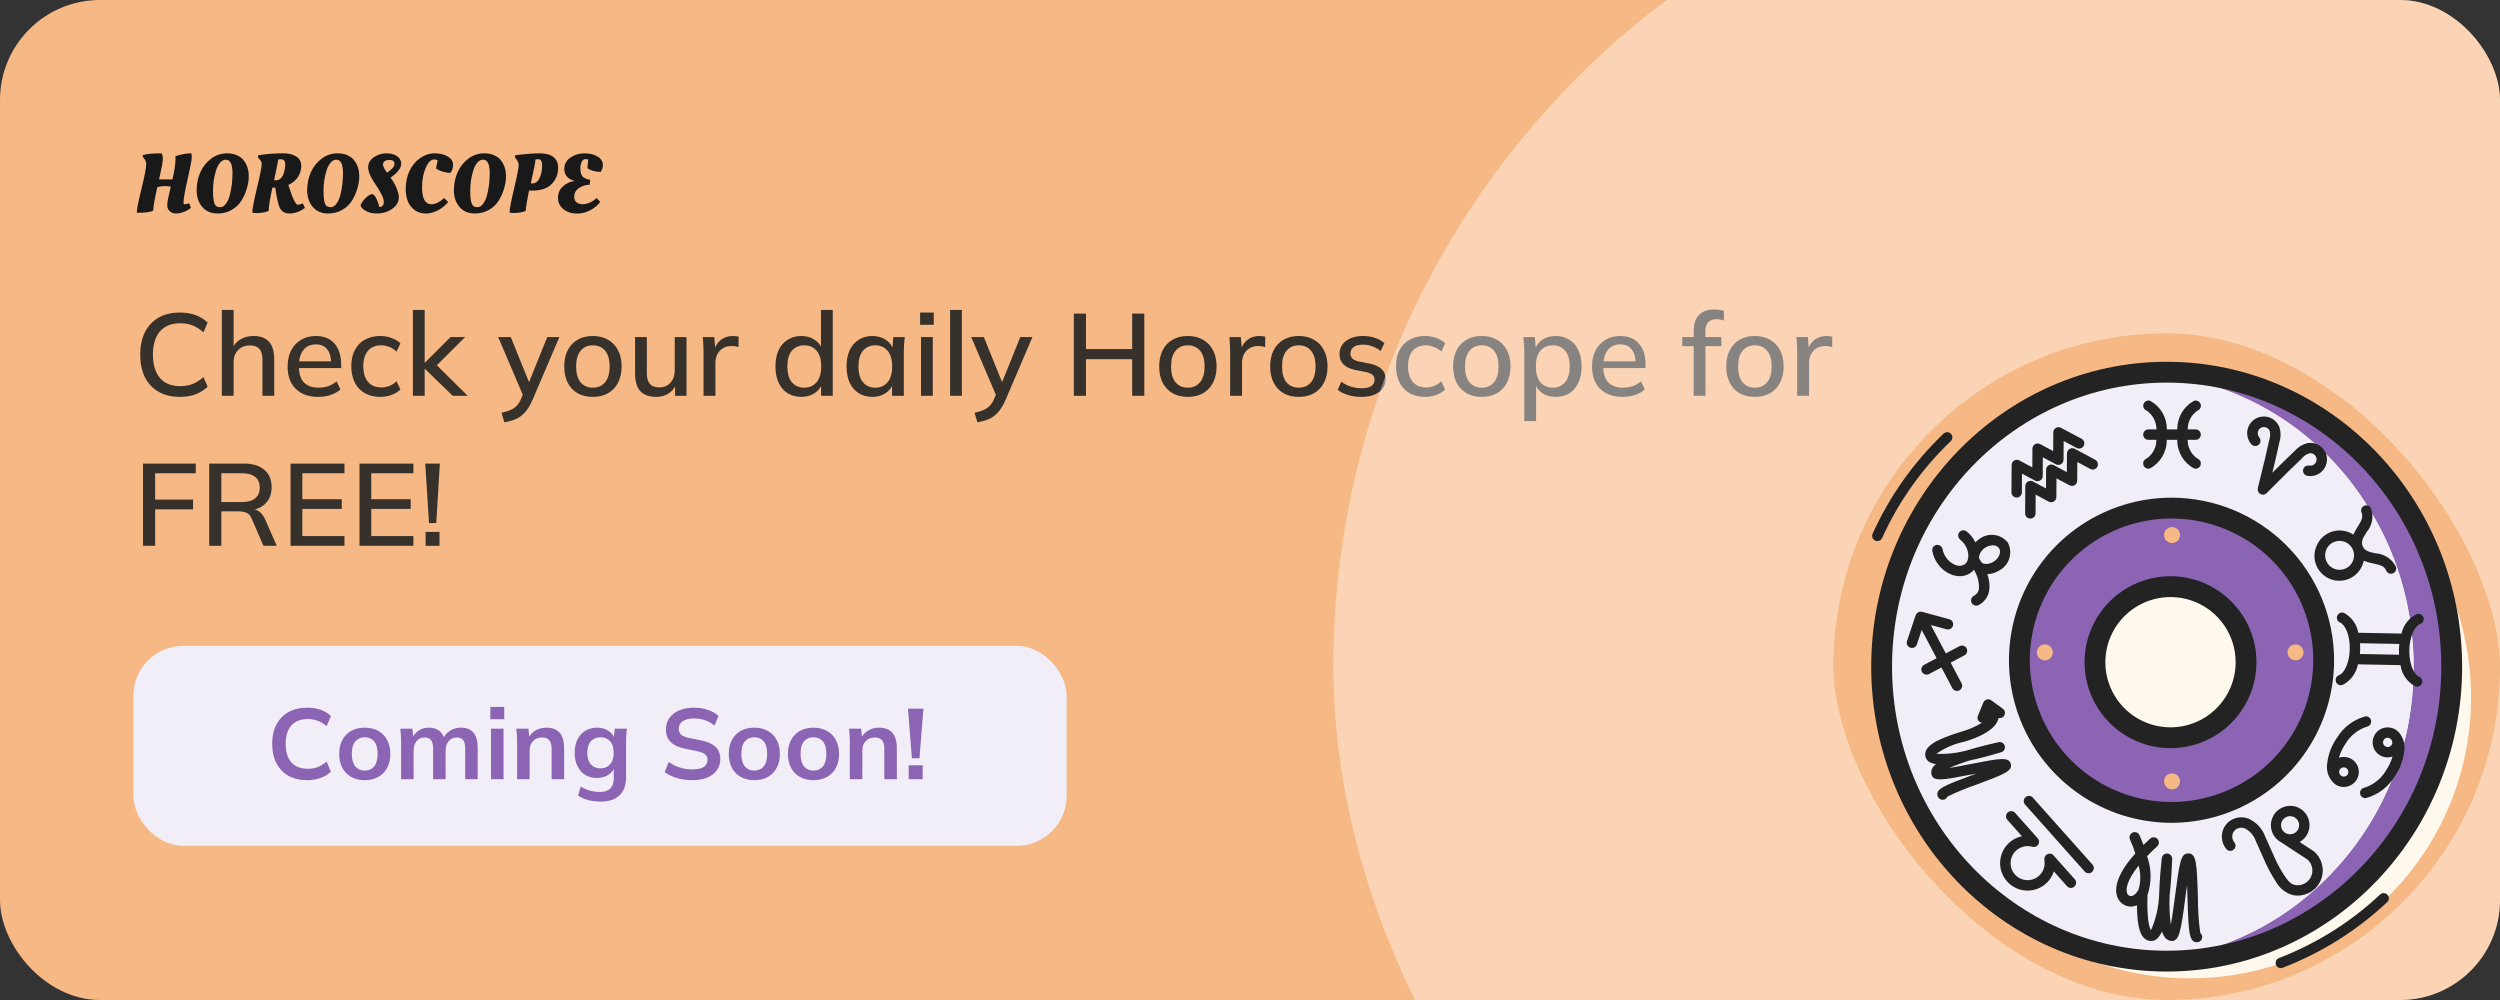 <svg width="300" height="120" viewBox="0 0 300 120" fill="none" xmlns="http://www.w3.org/2000/svg">
<rect x="0" y="0" width="300" height="120" fill="#333333" stroke="none"/>
<g clip-path="url(#clip0_7379_13636)">
<rect width="300" height="120" rx="12" fill="#F6B884"/>
<path d="M21.12 25.62C20.833 25.62 20.587 25.533 20.38 25.36C20.173 25.187 20.07 24.937 20.07 24.61C20.07 24.283 20.21 23.547 20.49 22.4C20.29 22.353 20.05 22.33 19.77 22.33C19.49 22.33 19.193 22.37 18.88 22.45C18.567 23.803 18.403 24.743 18.39 25.27C18.097 25.443 17.5 25.53 16.6 25.53H16.41C16.41 25.15 16.6 24.19 16.98 22.65C17.36 21.11 17.55 20.103 17.55 19.63C17.55 19.517 17.513 19.393 17.44 19.26C17.373 19.12 17.303 19.01 17.23 18.93L17.12 18.81L17.14 18.61C17.587 18.47 18.333 18.4 19.38 18.4C19.487 18.547 19.54 18.773 19.54 19.08C19.54 19.387 19.39 20.203 19.09 21.53H20.69C20.937 20.483 21.06 19.653 21.06 19.04C21.06 18.92 21.057 18.823 21.05 18.75C21.703 18.517 22.333 18.4 22.94 18.4C22.987 18.447 23.01 18.617 23.01 18.91C23.01 19.197 22.843 20.063 22.51 21.51C22.183 22.957 22.02 23.887 22.02 24.3C22.02 24.44 22.063 24.51 22.15 24.51C22.317 24.51 22.497 24.467 22.69 24.38L22.91 24.94C22.67 25.147 22.383 25.313 22.05 25.44C21.723 25.56 21.413 25.62 21.12 25.62ZM29.279 19.29C29.473 19.557 29.616 19.84 29.709 20.14C29.802 20.44 29.849 20.797 29.849 21.21C29.849 21.623 29.776 22.083 29.629 22.59C29.489 23.097 29.276 23.583 28.989 24.05C28.709 24.51 28.319 24.887 27.819 25.18C27.319 25.473 26.749 25.62 26.109 25.62C25.329 25.62 24.716 25.357 24.269 24.83C23.823 24.303 23.599 23.64 23.599 22.84C23.599 22.04 23.749 21.31 24.049 20.65C24.356 19.983 24.789 19.443 25.349 19.03C25.916 18.61 26.546 18.4 27.239 18.4C27.706 18.4 28.113 18.48 28.459 18.64C28.812 18.8 29.086 19.017 29.279 19.29ZM25.929 24.72C26.049 24.813 26.223 24.86 26.449 24.86C26.683 24.86 26.899 24.727 27.099 24.46C27.306 24.187 27.466 23.837 27.579 23.41C27.793 22.57 27.899 21.7 27.899 20.8C27.899 19.707 27.633 19.16 27.099 19.16C26.846 19.16 26.616 19.28 26.409 19.52C26.209 19.753 26.049 20.06 25.929 20.44C25.683 21.213 25.559 22.043 25.559 22.93C25.559 23.923 25.683 24.52 25.929 24.72ZM32.237 25.31C31.844 25.483 31.364 25.57 30.797 25.57C30.604 25.57 30.43 25.553 30.277 25.52C30.277 25.08 30.464 24.09 30.837 22.55C31.217 21.003 31.407 20.03 31.407 19.63C31.407 19.47 31.287 19.257 31.047 18.99L30.937 18.86L30.967 18.64C31.874 18.48 32.88 18.4 33.987 18.4C34.654 18.4 35.181 18.53 35.567 18.79C35.954 19.043 36.147 19.417 36.147 19.91C36.147 20.397 36.014 20.843 35.747 21.25C35.48 21.65 35.1 21.963 34.607 22.19C34.827 22.937 35.037 23.52 35.237 23.94C35.437 24.36 35.6 24.57 35.727 24.57C35.834 24.57 36.001 24.53 36.227 24.45L36.347 24.41L36.587 24.95C36.001 25.397 35.38 25.62 34.727 25.62C34.081 25.62 33.657 25.293 33.457 24.64C33.284 24.067 33.144 23.357 33.037 22.51H32.687C32.387 23.91 32.237 24.843 32.237 25.31ZM33.097 21.64C33.31 21.64 33.494 21.573 33.647 21.44C33.807 21.307 33.927 21.133 34.007 20.92C34.154 20.5 34.227 20.093 34.227 19.7C34.227 19.307 34.05 19.11 33.697 19.11C33.59 19.11 33.484 19.12 33.377 19.14C33.37 19.347 33.207 20.173 32.887 21.62C32.934 21.633 33.004 21.64 33.097 21.64ZM42.541 19.29C42.734 19.557 42.877 19.84 42.971 20.14C43.064 20.44 43.111 20.797 43.111 21.21C43.111 21.623 43.038 22.083 42.891 22.59C42.751 23.097 42.538 23.583 42.251 24.05C41.971 24.51 41.581 24.887 41.081 25.18C40.581 25.473 40.011 25.62 39.371 25.62C38.591 25.62 37.977 25.357 37.531 24.83C37.084 24.303 36.861 23.64 36.861 22.84C36.861 22.04 37.011 21.31 37.311 20.65C37.617 19.983 38.051 19.443 38.611 19.03C39.178 18.61 39.807 18.4 40.501 18.4C40.968 18.4 41.374 18.48 41.721 18.64C42.074 18.8 42.347 19.017 42.541 19.29ZM39.191 24.72C39.311 24.813 39.484 24.86 39.711 24.86C39.944 24.86 40.161 24.727 40.361 24.46C40.568 24.187 40.727 23.837 40.841 23.41C41.054 22.57 41.161 21.7 41.161 20.8C41.161 19.707 40.894 19.16 40.361 19.16C40.108 19.16 39.877 19.28 39.671 19.52C39.471 19.753 39.311 20.06 39.191 20.44C38.944 21.213 38.821 22.043 38.821 22.93C38.821 23.923 38.944 24.52 39.191 24.72ZM47.859 23.67C47.859 24.223 47.592 24.687 47.059 25.06C46.532 25.433 45.919 25.62 45.219 25.62C44.672 25.62 44.209 25.503 43.829 25.27C43.456 25.037 43.269 24.813 43.269 24.6C43.376 24.34 43.579 24.06 43.879 23.76C44.179 23.46 44.456 23.303 44.709 23.29C44.876 23.363 45.029 23.547 45.169 23.84C45.316 24.127 45.432 24.46 45.519 24.84C45.879 24.827 46.059 24.623 46.059 24.23C46.059 23.97 45.959 23.653 45.759 23.28C45.566 22.9 45.352 22.547 45.119 22.22C44.886 21.893 44.669 21.53 44.469 21.13C44.276 20.73 44.179 20.38 44.179 20.08C44.179 19.587 44.406 19.183 44.859 18.87C45.312 18.557 45.816 18.4 46.369 18.4C46.929 18.4 47.362 18.52 47.669 18.76C47.982 19 48.139 19.277 48.139 19.59C48.139 19.85 48.086 20.06 47.979 20.22C47.872 20.373 47.786 20.493 47.719 20.58C47.659 20.66 47.576 20.747 47.469 20.84C47.269 21.013 47.116 21.14 47.009 21.22L46.859 21.33C47.252 21.817 47.549 22.383 47.749 23.03C47.822 23.263 47.859 23.477 47.859 23.67ZM47.339 19.66C47.339 19.347 47.139 19.19 46.739 19.19C46.506 19.19 46.316 19.24 46.169 19.34C46.029 19.44 45.959 19.567 45.959 19.72C45.959 19.867 46.019 20.047 46.139 20.26C46.266 20.473 46.366 20.623 46.439 20.71C46.599 20.63 46.789 20.483 47.009 20.27C47.229 20.057 47.339 19.853 47.339 19.66ZM51.107 25.62C50.387 25.62 49.804 25.36 49.357 24.84C48.91 24.32 48.687 23.59 48.687 22.65C48.687 21.897 48.83 21.2 49.117 20.56C49.41 19.913 49.83 19.393 50.377 19C50.93 18.6 51.524 18.4 52.157 18.4C52.797 18.4 53.324 18.527 53.737 18.78C54.157 19.033 54.367 19.367 54.367 19.78C54.367 20.187 54.254 20.51 54.027 20.75C53.76 20.75 53.454 20.697 53.107 20.59C52.76 20.483 52.5 20.353 52.327 20.2L52.517 19.23C52.377 19.163 52.24 19.13 52.107 19.13C51.72 19.13 51.38 19.467 51.087 20.14C50.794 20.807 50.647 21.59 50.647 22.49C50.647 23.837 51.027 24.51 51.787 24.51C52.24 24.51 52.747 24.263 53.307 23.77L53.777 24.24C53.724 24.327 53.587 24.47 53.367 24.67C53.147 24.863 52.937 25.02 52.737 25.14C52.544 25.26 52.297 25.37 51.997 25.47C51.704 25.57 51.407 25.62 51.107 25.62ZM60.148 19.29C60.342 19.557 60.485 19.84 60.578 20.14C60.672 20.44 60.718 20.797 60.718 21.21C60.718 21.623 60.645 22.083 60.498 22.59C60.358 23.097 60.145 23.583 59.858 24.05C59.578 24.51 59.188 24.887 58.688 25.18C58.188 25.473 57.618 25.62 56.978 25.62C56.198 25.62 55.585 25.357 55.138 24.83C54.692 24.303 54.468 23.64 54.468 22.84C54.468 22.04 54.618 21.31 54.918 20.65C55.225 19.983 55.658 19.443 56.218 19.03C56.785 18.61 57.415 18.4 58.108 18.4C58.575 18.4 58.982 18.48 59.328 18.64C59.682 18.8 59.955 19.017 60.148 19.29ZM56.798 24.72C56.918 24.813 57.092 24.86 57.318 24.86C57.552 24.86 57.768 24.727 57.968 24.46C58.175 24.187 58.335 23.837 58.448 23.41C58.662 22.57 58.768 21.7 58.768 20.8C58.768 19.707 58.502 19.16 57.968 19.16C57.715 19.16 57.485 19.28 57.278 19.52C57.078 19.753 56.918 20.06 56.798 20.44C56.552 21.213 56.428 22.043 56.428 22.93C56.428 23.923 56.552 24.52 56.798 24.72ZM63.906 22.87C63.72 22.87 63.583 22.867 63.496 22.86C63.23 24.073 63.096 24.887 63.096 25.3C62.723 25.473 62.233 25.56 61.626 25.56C61.46 25.56 61.3 25.55 61.146 25.53C61.146 25.11 61.33 24.137 61.696 22.61C62.063 21.077 62.246 20.127 62.246 19.76C62.246 19.647 62.206 19.517 62.126 19.37C62.053 19.223 61.976 19.107 61.896 19.02L61.786 18.88L61.826 18.64C62.08 18.593 62.506 18.543 63.106 18.49C63.713 18.43 64.27 18.4 64.776 18.4C65.523 18.4 66.076 18.553 66.436 18.86C66.796 19.167 66.976 19.58 66.976 20.1C66.976 20.907 66.716 21.57 66.196 22.09C65.683 22.61 64.92 22.87 63.906 22.87ZM63.886 22.01C64.26 22.01 64.546 21.797 64.746 21.37C64.953 20.943 65.056 20.43 65.056 19.83C65.056 19.343 64.896 19.1 64.576 19.1L64.256 19.14C64.256 19.4 64.07 20.357 63.696 22.01H63.886ZM69.266 25.63C68.426 25.63 67.78 25.36 67.326 24.82C67.08 24.527 66.956 24.17 66.956 23.75C66.956 23.183 67.156 22.72 67.556 22.36C67.956 21.993 68.43 21.78 68.976 21.72C68.136 21.493 67.716 21.01 67.716 20.27C67.716 19.697 67.963 19.243 68.456 18.91C68.95 18.57 69.51 18.4 70.136 18.4C70.77 18.4 71.296 18.53 71.716 18.79C72.136 19.05 72.346 19.393 72.346 19.82C72.346 20.067 72.28 20.3 72.146 20.52L72.076 20.63C71.803 20.63 71.51 20.59 71.196 20.51C70.883 20.423 70.646 20.313 70.486 20.18L70.586 19.16C70.486 19.113 70.386 19.09 70.286 19.09C70.08 19.09 69.92 19.2 69.806 19.42C69.7 19.64 69.646 19.897 69.646 20.19C69.646 20.483 69.676 20.717 69.736 20.89C69.803 21.063 69.903 21.197 70.036 21.29C70.176 21.377 70.296 21.44 70.396 21.48C70.503 21.513 70.65 21.55 70.836 21.59L70.756 22.17C70.296 22.17 69.873 22.3 69.486 22.56C69.1 22.82 68.906 23.17 68.906 23.61C68.906 23.923 69.006 24.153 69.206 24.3C69.406 24.44 69.643 24.51 69.916 24.51C70.196 24.51 70.49 24.44 70.796 24.3C71.103 24.16 71.366 23.983 71.586 23.77L72.036 24.22C71.75 24.613 71.353 24.947 70.846 25.22C70.34 25.493 69.813 25.63 69.266 25.63Z" fill="#191919"/>
<path opacity="0.9" d="M21.6 47.626C20.592 47.626 19.733 47.421 19.024 47.01C18.315 46.599 17.769 46.016 17.386 45.26C17.013 44.495 16.826 43.594 16.826 42.558C16.826 41.522 17.013 40.626 17.386 39.87C17.769 39.114 18.315 38.531 19.024 38.12C19.733 37.709 20.592 37.504 21.6 37.504C22.3 37.504 22.925 37.607 23.476 37.812C24.027 38.017 24.507 38.316 24.918 38.708L24.414 39.87C23.966 39.487 23.527 39.212 23.098 39.044C22.678 38.876 22.188 38.792 21.628 38.792C20.564 38.792 19.752 39.119 19.192 39.772C18.632 40.425 18.352 41.354 18.352 42.558C18.352 43.762 18.632 44.695 19.192 45.358C19.752 46.011 20.564 46.338 21.628 46.338C22.188 46.338 22.678 46.254 23.098 46.086C23.527 45.918 23.966 45.638 24.414 45.246L24.918 46.408C24.507 46.8 24.027 47.103 23.476 47.318C22.925 47.523 22.3 47.626 21.6 47.626ZM26.62 47.5V37.196H28.034V41.942H27.838C28.043 41.41 28.375 41.009 28.832 40.738C29.289 40.458 29.817 40.318 30.414 40.318C31.254 40.318 31.879 40.551 32.29 41.018C32.701 41.475 32.906 42.171 32.906 43.104V47.5H31.492V43.188C31.492 42.581 31.371 42.143 31.128 41.872C30.895 41.592 30.521 41.452 30.008 41.452C29.411 41.452 28.93 41.639 28.566 42.012C28.211 42.376 28.034 42.861 28.034 43.468V47.5H26.62ZM38.181 47.626C37.042 47.626 36.146 47.304 35.493 46.66C34.84 46.016 34.513 45.125 34.513 43.986C34.513 43.249 34.653 42.605 34.933 42.054C35.222 41.503 35.619 41.079 36.123 40.78C36.636 40.472 37.229 40.318 37.901 40.318C38.563 40.318 39.119 40.458 39.567 40.738C40.015 41.018 40.355 41.415 40.589 41.928C40.822 42.432 40.939 43.029 40.939 43.72V44.168H35.619V43.356H39.973L39.735 43.538C39.735 42.838 39.576 42.297 39.259 41.914C38.951 41.522 38.503 41.326 37.915 41.326C37.261 41.326 36.758 41.555 36.403 42.012C36.048 42.46 35.871 43.081 35.871 43.874V44.014C35.871 44.845 36.072 45.47 36.473 45.89C36.883 46.31 37.462 46.52 38.209 46.52C38.62 46.52 39.002 46.464 39.357 46.352C39.721 46.231 40.066 46.035 40.393 45.764L40.855 46.73C40.528 47.019 40.132 47.243 39.665 47.402C39.198 47.551 38.703 47.626 38.181 47.626ZM45.655 47.626C44.946 47.626 44.325 47.481 43.793 47.192C43.271 46.893 42.865 46.469 42.575 45.918C42.295 45.358 42.155 44.695 42.155 43.93C42.155 43.174 42.3 42.525 42.589 41.984C42.879 41.443 43.285 41.032 43.807 40.752C44.33 40.463 44.946 40.318 45.655 40.318C46.113 40.318 46.556 40.397 46.985 40.556C47.415 40.705 47.769 40.92 48.049 41.2L47.587 42.194C47.326 41.942 47.032 41.755 46.705 41.634C46.379 41.503 46.061 41.438 45.753 41.438C45.081 41.438 44.554 41.653 44.171 42.082C43.789 42.511 43.597 43.132 43.597 43.944C43.597 44.765 43.789 45.395 44.171 45.834C44.554 46.273 45.081 46.492 45.753 46.492C46.052 46.492 46.365 46.436 46.691 46.324C47.018 46.203 47.317 46.011 47.587 45.75L48.049 46.744C47.76 47.024 47.396 47.243 46.957 47.402C46.528 47.551 46.094 47.626 45.655 47.626ZM49.548 47.5V37.196H50.962V43.524H50.99L54.07 40.444H55.82L52.096 44.154L52.11 43.524L56.128 47.5H54.336L50.99 44.266H50.962V47.5H49.548ZM60.521 50.678L60.185 49.53C60.624 49.437 60.988 49.325 61.277 49.194C61.576 49.063 61.823 48.891 62.019 48.676C62.215 48.471 62.383 48.205 62.523 47.878L62.873 47.052L62.845 47.626L59.779 40.444H61.291L63.671 46.324H63.293L65.673 40.444H67.129L63.895 48.004C63.69 48.471 63.471 48.863 63.237 49.18C63.004 49.497 62.752 49.754 62.481 49.95C62.211 50.146 61.912 50.3 61.585 50.412C61.259 50.524 60.904 50.613 60.521 50.678ZM71.138 47.626C70.438 47.626 69.832 47.481 69.318 47.192C68.805 46.893 68.408 46.473 68.128 45.932C67.848 45.381 67.708 44.728 67.708 43.972C67.708 43.216 67.848 42.567 68.128 42.026C68.408 41.475 68.805 41.055 69.318 40.766C69.832 40.467 70.438 40.318 71.138 40.318C71.838 40.318 72.445 40.467 72.958 40.766C73.481 41.055 73.882 41.475 74.162 42.026C74.451 42.567 74.596 43.216 74.596 43.972C74.596 44.728 74.451 45.381 74.162 45.932C73.882 46.473 73.481 46.893 72.958 47.192C72.445 47.481 71.838 47.626 71.138 47.626ZM71.138 46.52C71.754 46.52 72.244 46.305 72.608 45.876C72.972 45.447 73.154 44.812 73.154 43.972C73.154 43.132 72.972 42.502 72.608 42.082C72.244 41.653 71.754 41.438 71.138 41.438C70.531 41.438 70.046 41.653 69.682 42.082C69.318 42.502 69.136 43.132 69.136 43.972C69.136 44.812 69.314 45.447 69.668 45.876C70.032 46.305 70.522 46.52 71.138 46.52ZM78.755 47.626C77.906 47.626 77.266 47.397 76.837 46.94C76.417 46.473 76.207 45.759 76.207 44.798V40.444H77.621V44.77C77.621 45.358 77.742 45.792 77.985 46.072C78.228 46.352 78.596 46.492 79.091 46.492C79.651 46.492 80.104 46.305 80.449 45.932C80.794 45.559 80.967 45.064 80.967 44.448V40.444H82.381V47.5H81.009V45.988H81.191C80.995 46.511 80.682 46.917 80.253 47.206C79.824 47.486 79.324 47.626 78.755 47.626ZM84.424 47.5V42.194C84.424 41.905 84.415 41.615 84.396 41.326C84.387 41.027 84.368 40.733 84.34 40.444H85.712L85.866 42.264H85.642C85.735 41.825 85.894 41.461 86.118 41.172C86.342 40.883 86.613 40.668 86.93 40.528C87.257 40.388 87.597 40.318 87.952 40.318C88.101 40.318 88.227 40.327 88.33 40.346C88.433 40.355 88.535 40.374 88.638 40.402L88.624 41.662C88.465 41.597 88.325 41.559 88.204 41.55C88.092 41.531 87.952 41.522 87.784 41.522C87.373 41.522 87.023 41.615 86.734 41.802C86.445 41.979 86.225 42.222 86.076 42.53C85.927 42.838 85.852 43.169 85.852 43.524V47.5H84.424ZM96.164 47.626C95.548 47.626 95.002 47.481 94.526 47.192C94.059 46.903 93.695 46.483 93.434 45.932C93.182 45.381 93.056 44.728 93.056 43.972C93.056 43.207 93.182 42.553 93.434 42.012C93.695 41.471 94.059 41.055 94.526 40.766C95.002 40.467 95.548 40.318 96.164 40.318C96.77 40.318 97.302 40.472 97.76 40.78C98.226 41.079 98.534 41.489 98.684 42.012H98.516V37.196H99.93V47.5H98.53V45.904H98.698C98.539 46.436 98.231 46.856 97.774 47.164C97.316 47.472 96.78 47.626 96.164 47.626ZM96.514 46.52C97.12 46.52 97.61 46.305 97.984 45.876C98.357 45.447 98.544 44.812 98.544 43.972C98.544 43.132 98.357 42.502 97.984 42.082C97.61 41.653 97.12 41.438 96.514 41.438C95.898 41.438 95.403 41.653 95.03 42.082C94.666 42.502 94.484 43.132 94.484 43.972C94.484 44.812 94.666 45.447 95.03 45.876C95.403 46.305 95.898 46.52 96.514 46.52ZM104.695 47.626C104.07 47.626 103.524 47.481 103.057 47.192C102.59 46.903 102.226 46.483 101.965 45.932C101.713 45.381 101.587 44.728 101.587 43.972C101.587 43.207 101.713 42.553 101.965 42.012C102.226 41.471 102.59 41.055 103.057 40.766C103.524 40.467 104.07 40.318 104.695 40.318C105.311 40.318 105.848 40.472 106.305 40.78C106.762 41.088 107.066 41.508 107.215 42.04H107.061L107.201 40.444H108.573C108.545 40.733 108.517 41.023 108.489 41.312C108.47 41.592 108.461 41.867 108.461 42.138V47.5H107.047V45.932H107.201C107.052 46.455 106.744 46.87 106.277 47.178C105.82 47.477 105.292 47.626 104.695 47.626ZM105.045 46.52C105.652 46.52 106.137 46.305 106.501 45.876C106.874 45.447 107.061 44.812 107.061 43.972C107.061 43.132 106.874 42.502 106.501 42.082C106.137 41.653 105.652 41.438 105.045 41.438C104.429 41.438 103.934 41.653 103.561 42.082C103.197 42.502 103.015 43.132 103.015 43.972C103.015 44.812 103.197 45.447 103.561 45.876C103.925 46.305 104.42 46.52 105.045 46.52ZM110.524 47.5V40.444H111.938V47.5H110.524ZM110.412 38.974V37.504H112.05V38.974H110.412ZM114.011 47.5V37.196H115.425V47.5H114.011ZM117.287 50.678L116.951 49.53C117.39 49.437 117.754 49.325 118.043 49.194C118.342 49.063 118.589 48.891 118.785 48.676C118.981 48.471 119.149 48.205 119.289 47.878L119.639 47.052L119.611 47.626L116.545 40.444H118.057L120.437 46.324H120.059L122.439 40.444H123.895L120.661 48.004C120.456 48.471 120.236 48.863 120.003 49.18C119.77 49.497 119.518 49.754 119.247 49.95C118.976 50.146 118.678 50.3 118.351 50.412C118.024 50.524 117.67 50.613 117.287 50.678ZM128.861 47.5V37.63H130.317V41.886H135.861V37.63H137.317V47.5H135.861V43.104H130.317V47.5H128.861ZM142.533 47.626C141.833 47.626 141.226 47.481 140.713 47.192C140.199 46.893 139.803 46.473 139.523 45.932C139.243 45.381 139.103 44.728 139.103 43.972C139.103 43.216 139.243 42.567 139.523 42.026C139.803 41.475 140.199 41.055 140.713 40.766C141.226 40.467 141.833 40.318 142.533 40.318C143.233 40.318 143.839 40.467 144.353 40.766C144.875 41.055 145.277 41.475 145.557 42.026C145.846 42.567 145.991 43.216 145.991 43.972C145.991 44.728 145.846 45.381 145.557 45.932C145.277 46.473 144.875 46.893 144.353 47.192C143.839 47.481 143.233 47.626 142.533 47.626ZM142.533 46.52C143.149 46.52 143.639 46.305 144.003 45.876C144.367 45.447 144.549 44.812 144.549 43.972C144.549 43.132 144.367 42.502 144.003 42.082C143.639 41.653 143.149 41.438 142.533 41.438C141.926 41.438 141.441 41.653 141.077 42.082C140.713 42.502 140.531 43.132 140.531 43.972C140.531 44.812 140.708 45.447 141.063 45.876C141.427 46.305 141.917 46.52 142.533 46.52ZM147.615 47.5V42.194C147.615 41.905 147.606 41.615 147.587 41.326C147.578 41.027 147.559 40.733 147.531 40.444H148.903L149.057 42.264H148.833C148.927 41.825 149.085 41.461 149.309 41.172C149.533 40.883 149.804 40.668 150.121 40.528C150.448 40.388 150.789 40.318 151.143 40.318C151.293 40.318 151.419 40.327 151.521 40.346C151.624 40.355 151.727 40.374 151.829 40.402L151.815 41.662C151.657 41.597 151.517 41.559 151.395 41.55C151.283 41.531 151.143 41.522 150.975 41.522C150.565 41.522 150.215 41.615 149.925 41.802C149.636 41.979 149.417 42.222 149.267 42.53C149.118 42.838 149.043 43.169 149.043 43.524V47.5H147.615ZM155.849 47.626C155.149 47.626 154.542 47.481 154.029 47.192C153.516 46.893 153.119 46.473 152.839 45.932C152.559 45.381 152.419 44.728 152.419 43.972C152.419 43.216 152.559 42.567 152.839 42.026C153.119 41.475 153.516 41.055 154.029 40.766C154.542 40.467 155.149 40.318 155.849 40.318C156.549 40.318 157.156 40.467 157.669 40.766C158.192 41.055 158.593 41.475 158.873 42.026C159.162 42.567 159.307 43.216 159.307 43.972C159.307 44.728 159.162 45.381 158.873 45.932C158.593 46.473 158.192 46.893 157.669 47.192C157.156 47.481 156.549 47.626 155.849 47.626ZM155.849 46.52C156.465 46.52 156.955 46.305 157.319 45.876C157.683 45.447 157.865 44.812 157.865 43.972C157.865 43.132 157.683 42.502 157.319 42.082C156.955 41.653 156.465 41.438 155.849 41.438C155.242 41.438 154.757 41.653 154.393 42.082C154.029 42.502 153.847 43.132 153.847 43.972C153.847 44.812 154.024 45.447 154.379 45.876C154.743 46.305 155.233 46.52 155.849 46.52ZM163.382 47.626C162.794 47.626 162.252 47.551 161.758 47.402C161.263 47.253 160.852 47.043 160.526 46.772L160.96 45.806C161.305 46.067 161.688 46.263 162.108 46.394C162.528 46.525 162.957 46.59 163.396 46.59C163.909 46.59 164.296 46.501 164.558 46.324C164.819 46.137 164.95 45.885 164.95 45.568C164.95 45.325 164.866 45.129 164.698 44.98C164.539 44.831 164.273 44.719 163.9 44.644L162.556 44.378C161.958 44.247 161.506 44.023 161.198 43.706C160.89 43.389 160.736 42.983 160.736 42.488C160.736 42.068 160.848 41.695 161.072 41.368C161.305 41.041 161.632 40.785 162.052 40.598C162.481 40.411 162.98 40.318 163.55 40.318C164.072 40.318 164.558 40.393 165.006 40.542C165.454 40.691 165.827 40.906 166.126 41.186L165.678 42.124C165.388 41.881 165.062 41.695 164.698 41.564C164.334 41.424 163.965 41.354 163.592 41.354C163.069 41.354 162.682 41.452 162.43 41.648C162.178 41.844 162.052 42.101 162.052 42.418C162.052 42.661 162.126 42.861 162.276 43.02C162.434 43.169 162.682 43.286 163.018 43.37L164.362 43.636C164.996 43.767 165.472 43.981 165.79 44.28C166.107 44.579 166.266 44.98 166.266 45.484C166.266 45.923 166.144 46.305 165.902 46.632C165.659 46.959 165.323 47.206 164.894 47.374C164.464 47.542 163.96 47.626 163.382 47.626ZM171.026 47.626C170.317 47.626 169.696 47.481 169.164 47.192C168.642 46.893 168.236 46.469 167.946 45.918C167.666 45.358 167.526 44.695 167.526 43.93C167.526 43.174 167.671 42.525 167.96 41.984C168.25 41.443 168.656 41.032 169.178 40.752C169.701 40.463 170.317 40.318 171.026 40.318C171.484 40.318 171.927 40.397 172.356 40.556C172.786 40.705 173.14 40.92 173.42 41.2L172.958 42.194C172.697 41.942 172.403 41.755 172.076 41.634C171.75 41.503 171.432 41.438 171.124 41.438C170.452 41.438 169.925 41.653 169.542 42.082C169.16 42.511 168.968 43.132 168.968 43.944C168.968 44.765 169.16 45.395 169.542 45.834C169.925 46.273 170.452 46.492 171.124 46.492C171.423 46.492 171.736 46.436 172.062 46.324C172.389 46.203 172.688 46.011 172.958 45.75L173.42 46.744C173.131 47.024 172.767 47.243 172.328 47.402C171.899 47.551 171.465 47.626 171.026 47.626ZM177.806 47.626C177.106 47.626 176.499 47.481 175.986 47.192C175.473 46.893 175.076 46.473 174.796 45.932C174.516 45.381 174.376 44.728 174.376 43.972C174.376 43.216 174.516 42.567 174.796 42.026C175.076 41.475 175.473 41.055 175.986 40.766C176.499 40.467 177.106 40.318 177.806 40.318C178.506 40.318 179.113 40.467 179.626 40.766C180.149 41.055 180.55 41.475 180.83 42.026C181.119 42.567 181.264 43.216 181.264 43.972C181.264 44.728 181.119 45.381 180.83 45.932C180.55 46.473 180.149 46.893 179.626 47.192C179.113 47.481 178.506 47.626 177.806 47.626ZM177.806 46.52C178.422 46.52 178.912 46.305 179.276 45.876C179.64 45.447 179.822 44.812 179.822 43.972C179.822 43.132 179.64 42.502 179.276 42.082C178.912 41.653 178.422 41.438 177.806 41.438C177.199 41.438 176.714 41.653 176.35 42.082C175.986 42.502 175.804 43.132 175.804 43.972C175.804 44.812 175.981 45.447 176.336 45.876C176.7 46.305 177.19 46.52 177.806 46.52ZM182.917 50.524V42.138C182.917 41.867 182.903 41.592 182.875 41.312C182.856 41.023 182.833 40.733 182.805 40.444H184.177L184.317 42.04H184.163C184.312 41.508 184.611 41.088 185.059 40.78C185.516 40.472 186.058 40.318 186.683 40.318C187.308 40.318 187.854 40.467 188.321 40.766C188.788 41.055 189.147 41.471 189.399 42.012C189.66 42.553 189.791 43.207 189.791 43.972C189.791 44.728 189.66 45.381 189.399 45.932C189.147 46.483 188.788 46.903 188.321 47.192C187.854 47.481 187.308 47.626 186.683 47.626C186.067 47.626 185.53 47.477 185.073 47.178C184.625 46.87 184.326 46.455 184.177 45.932H184.331V50.524H182.917ZM186.333 46.52C186.949 46.52 187.439 46.305 187.803 45.876C188.176 45.447 188.363 44.812 188.363 43.972C188.363 43.132 188.176 42.502 187.803 42.082C187.439 41.653 186.949 41.438 186.333 41.438C185.717 41.438 185.222 41.653 184.849 42.082C184.485 42.502 184.303 43.132 184.303 43.972C184.303 44.812 184.485 45.447 184.849 45.876C185.222 46.305 185.717 46.52 186.333 46.52ZM194.71 47.626C193.571 47.626 192.675 47.304 192.022 46.66C191.369 46.016 191.042 45.125 191.042 43.986C191.042 43.249 191.182 42.605 191.462 42.054C191.751 41.503 192.148 41.079 192.652 40.78C193.165 40.472 193.758 40.318 194.43 40.318C195.093 40.318 195.648 40.458 196.096 40.738C196.544 41.018 196.885 41.415 197.118 41.928C197.351 42.432 197.468 43.029 197.468 43.72V44.168H192.148V43.356H196.502L196.264 43.538C196.264 42.838 196.105 42.297 195.788 41.914C195.48 41.522 195.032 41.326 194.444 41.326C193.791 41.326 193.287 41.555 192.932 42.012C192.577 42.46 192.4 43.081 192.4 43.874V44.014C192.4 44.845 192.601 45.47 193.002 45.89C193.413 46.31 193.991 46.52 194.738 46.52C195.149 46.52 195.531 46.464 195.886 46.352C196.25 46.231 196.595 46.035 196.922 45.764L197.384 46.73C197.057 47.019 196.661 47.243 196.194 47.402C195.727 47.551 195.233 47.626 194.71 47.626ZM203.243 47.5V41.536H201.871V40.444H203.635L203.243 40.808V39.688C203.243 38.857 203.453 38.227 203.873 37.798C204.293 37.359 204.909 37.14 205.721 37.14C205.917 37.14 206.122 37.154 206.337 37.182C206.552 37.21 206.729 37.257 206.869 37.322V38.47C206.757 38.423 206.617 38.386 206.449 38.358C206.29 38.321 206.127 38.302 205.959 38.302C205.688 38.302 205.455 38.358 205.259 38.47C205.063 38.573 204.909 38.731 204.797 38.946C204.694 39.161 204.643 39.436 204.643 39.772V40.724L204.433 40.444H206.561V41.536H204.657V47.5H203.243ZM210.578 47.626C209.878 47.626 209.271 47.481 208.758 47.192C208.244 46.893 207.848 46.473 207.568 45.932C207.288 45.381 207.148 44.728 207.148 43.972C207.148 43.216 207.288 42.567 207.568 42.026C207.848 41.475 208.244 41.055 208.758 40.766C209.271 40.467 209.878 40.318 210.578 40.318C211.278 40.318 211.884 40.467 212.398 40.766C212.92 41.055 213.322 41.475 213.602 42.026C213.891 42.567 214.036 43.216 214.036 43.972C214.036 44.728 213.891 45.381 213.602 45.932C213.322 46.473 212.92 46.893 212.398 47.192C211.884 47.481 211.278 47.626 210.578 47.626ZM210.578 46.52C211.194 46.52 211.684 46.305 212.048 45.876C212.412 45.447 212.594 44.812 212.594 43.972C212.594 43.132 212.412 42.502 212.048 42.082C211.684 41.653 211.194 41.438 210.578 41.438C209.971 41.438 209.486 41.653 209.122 42.082C208.758 42.502 208.576 43.132 208.576 43.972C208.576 44.812 208.753 45.447 209.108 45.876C209.472 46.305 209.962 46.52 210.578 46.52ZM215.66 47.5V42.194C215.66 41.905 215.651 41.615 215.632 41.326C215.623 41.027 215.604 40.733 215.576 40.444H216.948L217.102 42.264H216.878C216.972 41.825 217.13 41.461 217.354 41.172C217.578 40.883 217.849 40.668 218.166 40.528C218.493 40.388 218.834 40.318 219.188 40.318C219.338 40.318 219.464 40.327 219.566 40.346C219.669 40.355 219.772 40.374 219.874 40.402L219.86 41.662C219.702 41.597 219.562 41.559 219.44 41.55C219.328 41.531 219.188 41.522 219.02 41.522C218.61 41.522 218.26 41.615 217.97 41.802C217.681 41.979 217.462 42.222 217.312 42.53C217.163 42.838 217.088 43.169 217.088 43.524V47.5H215.66ZM17.162 65.5V55.63H23.49V56.792H18.618V59.956H23.168V61.118H18.618V65.5H17.162ZM25.105 65.5V55.63H29.277C30.332 55.63 31.149 55.882 31.727 56.386C32.306 56.881 32.595 57.576 32.595 58.472C32.595 59.06 32.465 59.564 32.203 59.984C31.942 60.404 31.573 60.726 31.097 60.95C30.621 61.165 30.061 61.272 29.417 61.272L29.641 61.048H30.019C30.402 61.048 30.743 61.146 31.041 61.342C31.349 61.538 31.601 61.851 31.797 62.28L33.211 65.5H31.615L30.215 62.266C30.075 61.883 29.856 61.636 29.557 61.524C29.268 61.412 28.909 61.356 28.479 61.356H26.561V65.5H25.105ZM26.561 60.25H29.039C29.739 60.25 30.267 60.101 30.621 59.802C30.985 59.503 31.167 59.074 31.167 58.514C31.167 57.945 30.985 57.515 30.621 57.226C30.267 56.937 29.739 56.792 29.039 56.792H26.561V60.25ZM34.867 65.5V55.63H41.335V56.792H36.281V59.9H41.013V61.076H36.281V64.324H41.335V65.5H34.867ZM43.139 65.5V55.63H49.607V56.792H44.553V59.9H49.285V61.076H44.553V64.324H49.607V65.5H43.139ZM51.48 62.77L51.032 55.63H52.782L52.348 62.77H51.48ZM51.074 65.5V63.834H52.74V65.5H51.074Z" fill="#232323"/>
<rect x="16" y="77.5" width="112" height="24" rx="6" fill="#F2EEF7"/>
<path d="M36.872 93.62C35.992 93.62 35.236 93.444 34.604 93.092C33.98 92.732 33.5 92.228 33.164 91.58C32.828 90.924 32.66 90.152 32.66 89.264C32.66 88.376 32.828 87.608 33.164 86.96C33.5 86.312 33.98 85.812 34.604 85.46C35.236 85.1 35.992 84.92 36.872 84.92C37.464 84.92 37.996 85.004 38.468 85.172C38.948 85.34 39.36 85.588 39.704 85.916L39.2 87.14C38.824 86.836 38.46 86.62 38.108 86.492C37.764 86.356 37.368 86.288 36.92 86.288C36.064 86.288 35.408 86.548 34.952 87.068C34.504 87.58 34.28 88.312 34.28 89.264C34.28 90.216 34.504 90.952 34.952 91.472C35.408 91.992 36.064 92.252 36.92 92.252C37.368 92.252 37.764 92.188 38.108 92.06C38.46 91.924 38.824 91.7 39.2 91.388L39.704 92.612C39.36 92.932 38.948 93.18 38.468 93.356C37.996 93.532 37.464 93.62 36.872 93.62ZM43.767 93.62C43.143 93.62 42.603 93.492 42.147 93.236C41.691 92.98 41.335 92.616 41.079 92.144C40.831 91.672 40.707 91.112 40.707 90.464C40.707 89.816 40.831 89.26 41.079 88.796C41.335 88.324 41.691 87.96 42.147 87.704C42.603 87.448 43.143 87.32 43.767 87.32C44.391 87.32 44.931 87.448 45.387 87.704C45.851 87.96 46.207 88.324 46.455 88.796C46.711 89.26 46.839 89.816 46.839 90.464C46.839 91.112 46.711 91.672 46.455 92.144C46.207 92.616 45.851 92.98 45.387 93.236C44.931 93.492 44.391 93.62 43.767 93.62ZM43.767 92.468C44.239 92.468 44.615 92.304 44.895 91.976C45.175 91.64 45.315 91.136 45.315 90.464C45.315 89.792 45.175 89.292 44.895 88.964C44.615 88.636 44.239 88.472 43.767 88.472C43.295 88.472 42.919 88.636 42.639 88.964C42.359 89.292 42.219 89.792 42.219 90.464C42.219 91.136 42.359 91.64 42.639 91.976C42.919 92.304 43.295 92.468 43.767 92.468ZM48.132 93.5V88.952C48.132 88.704 48.124 88.452 48.108 88.196C48.092 87.94 48.068 87.688 48.036 87.44H49.488L49.608 88.64H49.464C49.632 88.224 49.888 87.9 50.232 87.668C50.584 87.436 51 87.32 51.48 87.32C51.96 87.32 52.356 87.436 52.668 87.668C52.988 87.892 53.212 88.244 53.34 88.724H53.148C53.316 88.292 53.592 87.952 53.976 87.704C54.36 87.448 54.8 87.32 55.296 87.32C55.976 87.32 56.484 87.52 56.82 87.92C57.156 88.32 57.324 88.944 57.324 89.792V93.5H55.824V89.852C55.824 89.372 55.744 89.028 55.584 88.82C55.424 88.604 55.168 88.496 54.816 88.496C54.4 88.496 54.072 88.644 53.832 88.94C53.592 89.228 53.472 89.62 53.472 90.116V93.5H51.972V89.852C51.972 89.372 51.892 89.028 51.732 88.82C51.572 88.604 51.316 88.496 50.964 88.496C50.548 88.496 50.22 88.644 49.98 88.94C49.748 89.228 49.632 89.62 49.632 90.116V93.5H48.132ZM58.925 93.5V87.44H60.425V93.5H58.925ZM58.841 86.3V84.836H60.509V86.3H58.841ZM62.054 93.5V88.952C62.054 88.704 62.046 88.452 62.03 88.196C62.014 87.94 61.99 87.688 61.958 87.44H63.41L63.53 88.64H63.386C63.578 88.216 63.862 87.892 64.238 87.668C64.614 87.436 65.05 87.32 65.546 87.32C66.258 87.32 66.794 87.52 67.154 87.92C67.514 88.32 67.694 88.944 67.694 89.792V93.5H66.194V89.864C66.194 89.376 66.098 89.028 65.906 88.82C65.722 88.604 65.442 88.496 65.066 88.496C64.602 88.496 64.234 88.64 63.962 88.928C63.69 89.216 63.554 89.6 63.554 90.08V93.5H62.054ZM72.093 96.188C71.533 96.188 71.025 96.128 70.569 96.008C70.121 95.888 69.721 95.704 69.369 95.456L69.693 94.376C69.925 94.528 70.165 94.652 70.413 94.748C70.661 94.844 70.917 94.916 71.181 94.964C71.445 95.012 71.713 95.036 71.985 95.036C72.545 95.036 72.961 94.896 73.233 94.616C73.513 94.344 73.653 93.952 73.653 93.44V91.988H73.773C73.645 92.404 73.385 92.736 72.993 92.984C72.609 93.232 72.165 93.356 71.661 93.356C71.117 93.356 70.641 93.236 70.233 92.996C69.833 92.748 69.521 92.396 69.297 91.94C69.073 91.484 68.961 90.948 68.961 90.332C68.961 89.716 69.073 89.184 69.297 88.736C69.521 88.28 69.833 87.932 70.233 87.692C70.641 87.444 71.117 87.32 71.661 87.32C72.173 87.32 72.617 87.444 72.993 87.692C73.377 87.932 73.633 88.26 73.761 88.676L73.653 88.604L73.773 87.44H75.225C75.193 87.688 75.169 87.94 75.153 88.196C75.137 88.452 75.129 88.704 75.129 88.952V93.26C75.129 94.212 74.869 94.936 74.349 95.432C73.837 95.936 73.085 96.188 72.093 96.188ZM72.069 92.204C72.549 92.204 72.929 92.044 73.209 91.724C73.497 91.396 73.641 90.932 73.641 90.332C73.641 89.732 73.497 89.272 73.209 88.952C72.929 88.632 72.549 88.472 72.069 88.472C71.581 88.472 71.193 88.632 70.905 88.952C70.617 89.272 70.473 89.732 70.473 90.332C70.473 90.932 70.617 91.396 70.905 91.724C71.193 92.044 71.581 92.204 72.069 92.204ZM83.115 93.62C82.435 93.62 81.807 93.536 81.231 93.368C80.663 93.192 80.175 92.952 79.767 92.648L80.247 91.436C80.519 91.628 80.803 91.792 81.099 91.928C81.395 92.056 81.711 92.156 82.047 92.228C82.383 92.292 82.739 92.324 83.115 92.324C83.747 92.324 84.203 92.22 84.483 92.012C84.763 91.804 84.903 91.532 84.903 91.196C84.903 90.9 84.807 90.676 84.615 90.524C84.423 90.364 84.079 90.232 83.583 90.128L82.227 89.852C81.451 89.692 80.871 89.424 80.487 89.048C80.103 88.672 79.911 88.168 79.911 87.536C79.911 87.008 80.051 86.548 80.331 86.156C80.611 85.764 81.003 85.46 81.507 85.244C82.011 85.028 82.599 84.92 83.271 84.92C83.871 84.92 84.427 85.008 84.939 85.184C85.451 85.352 85.879 85.596 86.223 85.916L85.743 87.068C85.399 86.78 85.023 86.568 84.615 86.432C84.207 86.288 83.751 86.216 83.247 86.216C82.679 86.216 82.235 86.328 81.915 86.552C81.603 86.768 81.447 87.068 81.447 87.452C81.447 87.748 81.543 87.984 81.735 88.16C81.935 88.336 82.271 88.472 82.743 88.568L84.087 88.832C84.887 88.992 85.479 89.256 85.863 89.624C86.247 89.984 86.439 90.472 86.439 91.088C86.439 91.592 86.303 92.036 86.031 92.42C85.759 92.796 85.375 93.092 84.879 93.308C84.383 93.516 83.795 93.62 83.115 93.62ZM90.513 93.62C89.889 93.62 89.349 93.492 88.893 93.236C88.437 92.98 88.081 92.616 87.825 92.144C87.577 91.672 87.453 91.112 87.453 90.464C87.453 89.816 87.577 89.26 87.825 88.796C88.081 88.324 88.437 87.96 88.893 87.704C89.349 87.448 89.889 87.32 90.513 87.32C91.137 87.32 91.677 87.448 92.133 87.704C92.597 87.96 92.953 88.324 93.201 88.796C93.457 89.26 93.585 89.816 93.585 90.464C93.585 91.112 93.457 91.672 93.201 92.144C92.953 92.616 92.597 92.98 92.133 93.236C91.677 93.492 91.137 93.62 90.513 93.62ZM90.513 92.468C90.985 92.468 91.361 92.304 91.641 91.976C91.921 91.64 92.061 91.136 92.061 90.464C92.061 89.792 91.921 89.292 91.641 88.964C91.361 88.636 90.985 88.472 90.513 88.472C90.041 88.472 89.665 88.636 89.385 88.964C89.105 89.292 88.965 89.792 88.965 90.464C88.965 91.136 89.105 91.64 89.385 91.976C89.665 92.304 90.041 92.468 90.513 92.468ZM97.615 93.62C96.99 93.62 96.451 93.492 95.995 93.236C95.538 92.98 95.183 92.616 94.927 92.144C94.678 91.672 94.555 91.112 94.555 90.464C94.555 89.816 94.678 89.26 94.927 88.796C95.183 88.324 95.538 87.96 95.995 87.704C96.451 87.448 96.99 87.32 97.615 87.32C98.239 87.32 98.778 87.448 99.234 87.704C99.698 87.96 100.055 88.324 100.303 88.796C100.559 89.26 100.687 89.816 100.687 90.464C100.687 91.112 100.559 91.672 100.303 92.144C100.055 92.616 99.698 92.98 99.234 93.236C98.778 93.492 98.239 93.62 97.615 93.62ZM97.615 92.468C98.087 92.468 98.463 92.304 98.743 91.976C99.022 91.64 99.162 91.136 99.162 90.464C99.162 89.792 99.022 89.292 98.743 88.964C98.463 88.636 98.087 88.472 97.615 88.472C97.142 88.472 96.766 88.636 96.487 88.964C96.207 89.292 96.067 89.792 96.067 90.464C96.067 91.136 96.207 91.64 96.487 91.976C96.766 92.304 97.142 92.468 97.615 92.468ZM101.98 93.5V88.952C101.98 88.704 101.972 88.452 101.956 88.196C101.94 87.94 101.916 87.688 101.884 87.44H103.336L103.456 88.64H103.312C103.504 88.216 103.788 87.892 104.164 87.668C104.54 87.436 104.976 87.32 105.472 87.32C106.184 87.32 106.72 87.52 107.08 87.92C107.44 88.32 107.62 88.944 107.62 89.792V93.5H106.12V89.864C106.12 89.376 106.024 89.028 105.832 88.82C105.648 88.604 105.368 88.496 104.992 88.496C104.528 88.496 104.16 88.64 103.888 88.928C103.616 89.216 103.48 89.6 103.48 90.08V93.5H101.98ZM109.427 90.992L108.959 85.04H110.807L110.339 90.992H109.427ZM109.043 93.5V91.832H110.723V93.5H109.043Z" fill="#8C64B4"/>
<rect x="190" y="10" width="140" height="140" rx="70" stroke="white" stroke-opacity="0.4" stroke-width="60"/>
<path d="M262.799 117.401C281.425 117.401 296.525 102.301 296.525 83.675C296.525 65.049 281.425 49.949 262.799 49.949C244.172 49.949 229.072 65.049 229.072 83.675C229.072 102.301 244.172 117.401 262.799 117.401Z" fill="#FFF9ED"/>
<path d="M289.3 75.075C288.979 72.666 288.414 70.295 287.612 68C286.771 65.571 285.66 63.244 284.3 61.063C281.496 56.416 277.618 52.509 272.992 49.67C268.365 46.832 263.126 45.145 257.712 44.75C258.462 44.688 259.225 44.663 260 44.663C278.887 44.663 294.2 60.488 294.2 80C294.2 99.513 278.887 115.338 260 115.338C259.225 115.338 258.462 115.313 257.712 115.25C259.828 115.114 261.926 114.771 263.975 114.225C269.11 112.85 273.848 110.28 277.8 106.725C281.362 103.527 284.242 99.644 286.27 95.308C288.297 90.972 289.43 86.271 289.6 81.488C289.625 81 289.637 80.5 289.637 80C289.639 78.353 289.526 76.707 289.3 75.075Z" fill="#8C64B4"/>
<path d="M289.637 80C289.637 80.5 289.625 81 289.6 81.487C289.01 80.856 288.645 80.048 288.562 79.188C288.511 78.798 288.486 78.405 288.487 78.013C288.498 77.571 288.548 77.132 288.637 76.7C288.747 76.119 288.972 75.567 289.3 75.075C289.526 76.707 289.639 78.352 289.637 80Z" fill="#F2EEF7"/>
<path d="M289.3 75.075C288.972 75.567 288.747 76.119 288.637 76.7L288.525 76.662L282.625 76.55L282.5 76.575C282.471 76.081 282.324 75.6 282.072 75.174C281.82 74.748 281.469 74.388 281.05 74.125L278.262 74.662C277.668 72.368 276.632 70.211 275.212 68.312L278.575 67.562C278.809 68.141 279.263 68.603 279.837 68.847C280.411 69.091 281.059 69.096 281.637 68.862C282.216 68.629 282.678 68.175 282.922 67.6C283.166 67.026 283.171 66.379 282.937 65.8H282.95C283.7 67.55 286.175 66.487 286.925 68.225L287.612 68C288.414 70.295 288.979 72.666 289.3 75.075Z" fill="#F2EEF7"/>
<path d="M288.525 76.662L288.638 76.7C288.548 77.132 288.498 77.571 288.488 78.013C288.486 78.405 288.511 78.798 288.563 79.188L288.475 79.2L282.575 79.088L282.475 79.075C282.55 78.688 282.592 78.295 282.6 77.9C282.612 77.456 282.579 77.012 282.5 76.575L282.625 76.55L288.525 76.662Z" fill="#F2EEF7"/>
<path d="M287.538 88.475C287.523 88.428 287.492 88.388 287.45 88.362C287.38 88.267 287.295 88.183 287.2 88.112H287.188C287.037 88.003 286.86 87.934 286.675 87.912C286.444 87.882 286.209 87.92 286 88.023C285.79 88.126 285.616 88.288 285.499 88.49C285.383 88.691 285.328 88.923 285.343 89.156C285.358 89.388 285.441 89.611 285.583 89.797C285.724 89.982 285.917 90.121 286.138 90.196C286.359 90.272 286.597 90.28 286.822 90.22C287.047 90.16 287.25 90.035 287.404 89.86C287.558 89.685 287.657 89.469 287.688 89.237C287.722 88.974 287.669 88.706 287.538 88.475ZM280.363 93.412C280.429 93.489 280.504 93.556 280.588 93.612C280.78 93.743 281.008 93.814 281.241 93.816C281.474 93.818 281.702 93.751 281.897 93.623C282.092 93.495 282.245 93.312 282.335 93.097C282.426 92.882 282.452 92.645 282.408 92.416C282.364 92.188 282.253 91.977 282.09 91.811C281.926 91.644 281.717 91.53 281.489 91.483C281.261 91.436 281.023 91.457 280.807 91.545C280.591 91.632 280.406 91.782 280.275 91.975C280.132 92.192 280.064 92.449 280.079 92.708C280.095 92.967 280.195 93.215 280.363 93.412ZM288.563 79.188C288.645 80.048 289.01 80.856 289.6 81.487C289.43 86.271 288.297 90.972 286.27 95.308C284.243 99.644 281.362 103.527 277.8 106.725L277.35 106.212C277.595 105.986 277.79 105.711 277.922 105.404C278.054 105.097 278.12 104.766 278.115 104.433C278.11 104.099 278.035 103.77 277.895 103.467C277.754 103.164 277.552 102.894 277.3 102.675L274.213 100.637V100.625C274.592 100.762 275.007 100.76 275.385 100.617C275.762 100.475 276.076 100.202 276.27 99.849C276.464 99.495 276.525 99.084 276.442 98.689C276.359 98.294 276.138 97.942 275.819 97.697C275.499 97.451 275.102 97.327 274.699 97.348C274.296 97.37 273.915 97.534 273.623 97.812C273.331 98.09 273.148 98.464 273.107 98.865C273.066 99.266 273.17 99.669 273.4 100L270.975 100.087C270.678 99.523 270.197 99.078 269.613 98.825C269.427 98.762 269.233 98.725 269.038 98.713L269.288 95.287C271.863 93.886 274.064 91.887 275.704 89.457C277.345 87.026 278.376 84.237 278.713 81.325L280.9 81.6C281.347 81.338 281.724 80.971 281.998 80.531C282.272 80.091 282.436 79.592 282.475 79.075L282.575 79.088L288.475 79.2L288.563 79.188Z" fill="#F2EEF7"/>
<path d="M287.537 88.475C287.669 88.706 287.722 88.974 287.688 89.237C287.657 89.469 287.558 89.685 287.404 89.86C287.25 90.035 287.047 90.16 286.822 90.22C286.597 90.28 286.359 90.272 286.138 90.196C285.917 90.121 285.724 89.982 285.583 89.797C285.441 89.611 285.358 89.388 285.343 89.156C285.328 88.923 285.383 88.691 285.499 88.49C285.616 88.288 285.79 88.126 286 88.023C286.209 87.92 286.444 87.882 286.675 87.912C286.86 87.934 287.037 88.003 287.188 88.112H287.2C287.295 88.183 287.38 88.267 287.45 88.362C287.483 88.397 287.512 88.435 287.537 88.475ZM287.613 68L286.925 68.225C286.175 66.487 283.7 67.55 282.95 65.8C282.2 64.05 284.7 63.013 283.962 61.275L284.3 61.062C285.66 63.244 286.771 65.571 287.613 68Z" fill="#F2EEF7"/>
<path d="M239.063 84.888L238.913 85.1C240.513 87.05 235.475 88.425 235.475 88.425C233.45 89.037 231.525 89.825 231.663 90.625C231.8 91.425 234.238 91.088 236.438 90.588C234.363 91.213 232.175 92.05 232.388 92.787C232.575 93.425 240.512 91.188 240.688 91.825C240.863 92.463 232.925 94.713 233.113 95.35L229.925 96.838C227.081 91.384 225.666 85.299 225.81 79.15C225.954 73.001 227.654 66.989 230.75 61.675C232.453 58.781 234.557 56.142 237 53.837C242.643 48.501 249.964 45.289 257.712 44.75C263.126 45.145 268.365 46.832 272.992 49.67C277.618 52.509 281.496 56.415 284.3 61.062L283.962 61.275C284.7 63.013 282.212 64.062 282.95 65.8H282.937C282.935 65.769 282.927 65.74 282.912 65.713C282.791 65.428 282.615 65.17 282.393 64.953C282.172 64.736 281.91 64.565 281.623 64.45C281.336 64.334 281.029 64.277 280.719 64.28C280.409 64.283 280.104 64.347 279.819 64.469C279.534 64.59 279.276 64.767 279.059 64.988C278.843 65.209 278.672 65.471 278.556 65.758C278.441 66.045 278.383 66.353 278.386 66.662C278.389 66.972 278.454 67.278 278.575 67.562L275.212 68.312C272.636 64.861 268.921 62.431 264.726 61.453C260.531 60.475 256.125 61.012 252.288 62.969C248.45 64.926 245.428 68.177 243.756 72.147C242.084 76.117 241.869 80.55 243.15 84.662L239.975 85.55L239.063 84.888ZM237.35 67.963C237.693 68.192 238.1 68.308 238.512 68.295C238.925 68.281 239.323 68.139 239.65 67.888C240.07 67.654 240.384 67.268 240.526 66.809C240.668 66.35 240.627 65.855 240.413 65.425C240.093 65.065 239.646 64.843 239.165 64.806C238.685 64.768 238.209 64.919 237.838 65.225C237.417 65.457 237.103 65.844 236.963 66.304C236.823 66.764 236.867 67.26 237.088 67.688C237.158 67.794 237.247 67.887 237.35 67.963Z" fill="#F2EEF7"/>
<path d="M282.937 65.8C283.081 66.347 283.004 66.929 282.721 67.42C282.438 67.91 281.974 68.269 281.428 68.419C280.882 68.568 280.299 68.497 279.806 68.219C279.313 67.942 278.949 67.481 278.793 66.937C278.638 66.393 278.703 65.809 278.976 65.313C279.248 64.817 279.705 64.448 280.247 64.287C280.79 64.126 281.374 64.185 281.873 64.452C282.372 64.719 282.746 65.172 282.912 65.713C282.927 65.74 282.935 65.769 282.937 65.8ZM282.5 76.575C282.579 77.012 282.612 77.456 282.6 77.9C282.592 78.295 282.55 78.688 282.475 79.075C282.436 79.592 282.272 80.091 281.998 80.531C281.724 80.971 281.347 81.338 280.9 81.6L278.712 81.325C278.798 80.628 278.84 79.927 278.837 79.225C278.838 77.686 278.645 76.153 278.262 74.663L281.05 74.125C281.469 74.388 281.82 74.748 282.072 75.174C282.324 75.601 282.471 76.081 282.5 76.575ZM281.912 91.663C282.051 91.757 282.168 91.879 282.256 92.022C282.344 92.165 282.4 92.325 282.421 92.491C282.442 92.658 282.427 92.826 282.378 92.987C282.328 93.147 282.245 93.295 282.134 93.42C282.023 93.546 281.886 93.646 281.733 93.715C281.58 93.783 281.414 93.818 281.246 93.817C281.079 93.817 280.913 93.78 280.761 93.71C280.608 93.641 280.473 93.539 280.362 93.413C280.195 93.215 280.095 92.968 280.079 92.708C280.064 92.449 280.132 92.192 280.275 91.975C280.361 91.846 280.472 91.736 280.602 91.65C280.731 91.565 280.876 91.506 281.028 91.477C281.181 91.448 281.337 91.449 281.489 91.481C281.641 91.513 281.785 91.575 281.912 91.663Z" fill="#F2EEF7"/>
<path d="M278.838 79.225C278.84 79.927 278.798 80.628 278.713 81.325C278.206 85.776 276.078 89.884 272.735 92.866C269.392 95.847 265.067 97.493 260.588 97.487C259.349 97.49 258.113 97.365 256.9 97.112C253.512 96.419 250.391 94.779 247.898 92.382C245.406 89.986 243.644 86.931 242.819 83.573C241.993 80.215 242.137 76.692 243.234 73.412C244.331 70.133 246.336 67.233 249.016 65.047C251.696 62.862 254.941 61.482 258.374 61.068C261.807 60.653 265.287 61.221 268.41 62.706C271.533 64.191 274.17 66.531 276.016 69.455C277.862 72.379 278.84 75.767 278.838 79.225ZM269.525 79.463C269.524 77.669 268.991 75.916 267.993 74.425C266.996 72.935 265.579 71.773 263.921 71.088C262.263 70.403 260.44 70.224 258.681 70.576C256.922 70.927 255.307 71.791 254.039 73.061C252.772 74.33 251.909 75.946 251.561 77.706C251.212 79.465 251.393 81.288 252.08 82.945C252.768 84.602 253.931 86.017 255.423 87.013C256.915 88.008 258.669 88.539 260.463 88.537C261.653 88.537 262.833 88.301 263.932 87.845C265.032 87.388 266.032 86.72 266.873 85.877C267.715 85.034 268.382 84.034 268.837 82.933C269.292 81.833 269.526 80.653 269.525 79.463Z" fill="#8C64B4"/>
<path d="M260.025 103.163C259.975 103.65 259.8 105.388 259.737 107.225C259.937 105.388 260.012 103.638 260.025 103.163ZM259.725 107.288C259.45 109.788 258.95 112.438 258.05 112.288C257.15 112.138 257 109.788 257.062 107.388L256.987 107.338C257.015 107.298 257.04 107.256 257.062 107.213H257.1C257.75 106.013 257.387 104.063 256.937 102.563C256.72 101.842 256.457 101.137 256.15 100.45L256.9 97.113C258.113 97.365 259.349 97.49 260.587 97.488C263.626 97.491 266.616 96.734 269.287 95.288L269.037 98.713C269.233 98.725 269.427 98.763 269.612 98.825C270.197 99.078 270.678 99.524 270.975 100.088C271.081 100.27 271.177 100.458 271.262 100.65C271.662 101.5 272.012 102.375 272.412 103.225C272.747 103.98 273.14 104.707 273.587 105.4C273.762 105.746 274.006 106.051 274.305 106.297C274.605 106.542 274.952 106.722 275.325 106.825C275.687 106.886 276.058 106.863 276.409 106.757C276.761 106.651 277.083 106.464 277.35 106.213L277.8 106.725C273.848 110.28 269.11 112.85 263.975 114.225L263.637 112.438C262.887 112.4 263.362 103.075 262.612 103.038C261.862 103.038 261.375 112.288 260.625 112.288C259.775 112.25 259.662 109.7 259.725 107.288Z" fill="#F2EEF7"/>
<path d="M277.3 102.675C277.689 103.019 277.955 103.48 278.058 103.988C278.162 104.497 278.098 105.025 277.875 105.493C277.652 105.962 277.282 106.345 276.822 106.585C276.362 106.826 275.837 106.91 275.325 106.825C274.952 106.722 274.605 106.542 274.305 106.296C274.006 106.051 273.762 105.746 273.588 105.4C273.14 104.707 272.747 103.979 272.413 103.225C272.013 102.375 271.663 101.5 271.263 100.65C271.177 100.458 271.081 100.27 270.975 100.087L273.4 100C273.603 100.284 273.886 100.502 274.213 100.625V100.637L277.3 102.675Z" fill="#F2EEF7"/>
<path d="M275.4 97.425C275.61 97.503 275.803 97.622 275.967 97.774C276.131 97.927 276.264 98.11 276.357 98.314C276.451 98.517 276.503 98.737 276.512 98.961C276.52 99.185 276.484 99.409 276.406 99.619C276.328 99.829 276.21 100.022 276.057 100.186C275.905 100.35 275.721 100.483 275.518 100.576C275.314 100.67 275.094 100.722 274.87 100.731C274.646 100.739 274.423 100.703 274.213 100.625C273.886 100.502 273.603 100.284 273.4 100C273.196 99.701 273.091 99.344 273.102 98.982C273.114 98.62 273.239 98.27 273.462 97.984C273.684 97.698 273.992 97.489 274.34 97.389C274.688 97.288 275.059 97.301 275.4 97.425ZM236.438 90.588C234.238 91.088 231.788 91.438 231.663 90.625C231.538 89.813 233.45 89.038 235.475 88.425C235.475 88.425 240.513 87.05 238.913 85.1L239.063 84.888L239.975 85.55L243.15 84.663C244.123 87.776 245.911 90.572 248.329 92.761C250.746 94.95 253.706 96.453 256.9 97.113L256.15 100.45C256.457 101.137 256.72 101.842 256.938 102.563C252.825 107.013 255.05 108.688 256.288 108.013C256.58 107.859 256.823 107.625 256.988 107.338L257.063 107.388C257 109.788 257.138 112.138 258.05 112.288C258.963 112.438 259.45 109.788 259.725 107.288C259.663 109.7 259.775 112.25 260.625 112.288C261.375 112.288 261.863 103.038 262.613 103.038C263.363 103.075 262.888 112.4 263.638 112.438L263.975 114.225C261.926 114.771 259.828 115.114 257.713 115.25C251.893 114.812 246.284 112.889 241.419 109.666C236.554 106.442 232.597 102.026 229.925 96.838L233.113 95.35C232.925 94.713 240.875 92.475 240.688 91.825C240.5 91.175 232.575 93.425 232.388 92.788C232.175 92.05 234.363 91.213 236.438 90.588ZM239.875 89.7C239.513 89.775 238.013 90.113 236.45 90.588C238.05 90.225 239.525 89.8 239.875 89.7Z" fill="#F2EEF7"/>
<path d="M256.937 102.562C257.387 104.062 257.75 106.012 257.1 107.212H257.062C257.04 107.256 257.015 107.297 256.987 107.337C256.823 107.625 256.58 107.859 256.287 108.012C255.05 108.687 252.825 107.012 256.937 102.562ZM237.35 67.963C237.247 67.887 237.158 67.794 237.087 67.688C236.867 67.26 236.823 66.764 236.963 66.304C237.103 65.844 237.417 65.457 237.837 65.225C238.209 64.919 238.685 64.768 239.165 64.806C239.646 64.843 240.093 65.065 240.412 65.425C240.627 65.855 240.668 66.35 240.526 66.809C240.384 67.268 240.07 67.654 239.65 67.888C239.323 68.139 238.925 68.281 238.512 68.294C238.1 68.308 237.693 68.192 237.35 67.963Z" fill="#F2EEF7"/>
<path d="M260 43.414C240.45 43.414 224.545 59.826 224.545 80C224.545 100.174 240.45 116.586 260 116.586C279.55 116.586 295.455 100.174 295.455 80C295.455 59.826 279.55 43.414 260 43.414ZM260 114.086C241.829 114.086 227.045 98.795 227.045 80C227.045 61.205 241.829 45.914 260 45.914C278.171 45.914 292.955 61.205 292.955 80C292.955 98.795 278.171 114.086 260 114.086Z" fill="#232323"/>
<path d="M257.181 52.153C257.181 52.318 257.247 52.477 257.364 52.595C257.482 52.712 257.64 52.778 257.806 52.778H258.766C258.77 53.219 258.665 53.656 258.461 54.048C258.258 54.44 257.961 54.776 257.598 55.028C257.458 55.076 257.34 55.173 257.265 55.3C257.19 55.428 257.163 55.578 257.188 55.724C257.213 55.869 257.289 56.001 257.402 56.096C257.515 56.191 257.658 56.243 257.806 56.243C257.877 56.243 257.948 56.231 258.015 56.208C258.628 55.87 259.138 55.373 259.49 54.768C259.842 54.163 260.024 53.475 260.015 52.775H261.265C261.256 53.475 261.438 54.164 261.79 54.768C262.142 55.373 262.652 55.87 263.265 56.208C263.332 56.231 263.403 56.243 263.474 56.243C263.622 56.243 263.765 56.191 263.878 56.096C263.991 56.001 264.067 55.869 264.092 55.724C264.117 55.578 264.09 55.428 264.015 55.3C263.94 55.173 263.822 55.076 263.683 55.028C263.319 54.776 263.023 54.44 262.82 54.047C262.617 53.655 262.512 53.219 262.516 52.778H263.474C263.64 52.778 263.798 52.712 263.916 52.595C264.033 52.477 264.099 52.318 264.099 52.153C264.099 51.987 264.033 51.828 263.916 51.711C263.798 51.593 263.64 51.528 263.474 51.528H262.525C262.521 51.086 262.626 50.65 262.829 50.258C263.032 49.866 263.328 49.529 263.691 49.278C263.769 49.25 263.84 49.208 263.901 49.153C263.962 49.098 264.012 49.032 264.047 48.957C264.082 48.883 264.103 48.803 264.107 48.721C264.111 48.639 264.099 48.557 264.072 48.48C264.044 48.402 264.002 48.331 263.947 48.27C263.892 48.209 263.826 48.159 263.752 48.124C263.678 48.089 263.597 48.068 263.515 48.064C263.433 48.06 263.351 48.072 263.274 48.099C262.661 48.436 262.151 48.934 261.798 49.538C261.446 50.143 261.265 50.832 261.274 51.531H260.024C260.033 50.832 259.851 50.143 259.499 49.538C259.147 48.934 258.637 48.436 258.024 48.099C257.946 48.072 257.864 48.06 257.782 48.064C257.7 48.068 257.62 48.089 257.546 48.124C257.472 48.159 257.405 48.209 257.35 48.27C257.295 48.331 257.253 48.402 257.226 48.48C257.198 48.557 257.186 48.639 257.191 48.721C257.195 48.803 257.215 48.883 257.251 48.957C257.286 49.032 257.336 49.098 257.397 49.153C257.458 49.208 257.529 49.25 257.606 49.278C257.97 49.529 258.266 49.865 258.47 50.258C258.673 50.65 258.778 51.086 258.775 51.528H257.815C257.732 51.526 257.65 51.542 257.573 51.573C257.496 51.603 257.426 51.649 257.367 51.708C257.308 51.766 257.262 51.835 257.23 51.911C257.198 51.988 257.181 52.07 257.181 52.153ZM271.049 53.365C271.111 53.311 271.161 53.245 271.198 53.172C271.234 53.098 271.256 53.018 271.262 52.936C271.267 52.854 271.257 52.772 271.23 52.694C271.204 52.616 271.163 52.544 271.109 52.483C271.008 52.366 270.946 52.222 270.93 52.069C270.914 51.916 270.945 51.762 271.02 51.628C271.118 51.456 271.279 51.329 271.47 51.276C271.661 51.222 271.865 51.246 272.038 51.343C272.19 51.431 272.308 51.569 272.37 51.734C272.45 52.084 272.429 52.45 272.309 52.789L272.25 53.053C272.125 53.663 271.984 54.269 271.841 54.873C271.689 55.514 271.53 56.155 271.373 56.796C271.224 57.395 271.075 57.995 270.933 58.594C270.931 58.617 270.931 58.64 270.933 58.663C270.929 58.704 270.929 58.746 270.933 58.788C270.936 58.827 270.944 58.867 270.955 58.905C270.966 58.942 270.979 58.978 270.996 59.013C271.015 59.051 271.039 59.087 271.066 59.12C271.078 59.14 271.09 59.159 271.104 59.178C271.115 59.189 271.13 59.193 271.143 59.204C271.175 59.23 271.21 59.254 271.248 59.274C271.283 59.295 271.321 59.313 271.36 59.326C271.375 59.326 271.386 59.341 271.403 59.346C271.524 59.374 271.65 59.366 271.766 59.321C271.788 59.313 271.806 59.299 271.826 59.289C271.875 59.265 271.92 59.235 271.961 59.2C271.969 59.193 271.98 59.19 271.988 59.183C272.404 58.766 272.821 58.349 273.238 57.933C273.724 57.446 274.209 56.959 274.7 56.478C275.143 56.041 275.59 55.61 276.043 55.184L276.23 55C276.459 54.721 276.763 54.514 277.105 54.4C277.279 54.368 277.458 54.398 277.613 54.484C277.698 54.532 277.773 54.596 277.833 54.673C277.893 54.75 277.938 54.838 277.964 54.933C277.991 55.027 277.999 55.125 277.987 55.222C277.975 55.319 277.944 55.413 277.895 55.498C277.82 55.633 277.704 55.742 277.564 55.809C277.424 55.877 277.267 55.899 277.114 55.873C277.032 55.856 276.947 55.855 276.865 55.872C276.782 55.888 276.704 55.921 276.635 55.968C276.565 56.015 276.506 56.076 276.461 56.147C276.416 56.217 276.385 56.296 276.371 56.379C276.356 56.462 276.359 56.546 276.378 56.628C276.398 56.71 276.433 56.787 276.483 56.854C276.532 56.922 276.595 56.979 276.667 57.022C276.739 57.065 276.819 57.093 276.903 57.104C277.234 57.16 277.574 57.132 277.892 57.023C278.21 56.913 278.495 56.724 278.721 56.475C278.947 56.226 279.106 55.924 279.184 55.597C279.262 55.27 279.256 54.928 279.168 54.604C279.098 54.351 278.979 54.115 278.817 53.909C278.655 53.702 278.454 53.53 278.225 53.403C277.813 53.17 277.332 53.091 276.868 53.18C276.285 53.33 275.762 53.654 275.368 54.109L275.189 54.281C274.726 54.714 274.273 55.156 273.823 55.596C273.44 55.971 273.061 56.353 272.681 56.731C272.806 56.211 272.939 55.69 273.056 55.168C273.202 54.554 273.341 53.937 273.473 53.316L273.526 53.074C273.712 52.5 273.718 51.883 273.543 51.306C273.443 51.029 273.283 50.776 273.075 50.568C272.866 50.359 272.614 50.199 272.337 50.099C272.059 49.999 271.763 49.962 271.469 49.99C271.175 50.018 270.891 50.111 270.638 50.262C270.384 50.413 270.167 50.617 270.002 50.862C269.837 51.107 269.728 51.385 269.683 51.676C269.638 51.968 269.658 52.266 269.742 52.549C269.826 52.832 269.971 53.093 270.168 53.313C270.278 53.436 270.432 53.511 270.597 53.521C270.762 53.531 270.925 53.475 271.049 53.365ZM277.979 65.525C277.821 65.891 277.737 66.284 277.734 66.683C277.73 67.081 277.806 67.476 277.958 67.845C278.109 68.213 278.333 68.547 278.616 68.828C278.899 69.109 279.235 69.33 279.604 69.478C279.974 69.627 280.37 69.7 280.768 69.693C281.166 69.686 281.559 69.6 281.924 69.439C282.288 69.278 282.616 69.045 282.889 68.755C283.163 68.465 283.375 68.124 283.514 67.75C283.571 67.6 283.616 67.446 283.649 67.289C284.023 67.438 284.411 67.55 284.808 67.624C285.635 67.798 286.114 67.924 286.345 68.469C286.377 68.544 286.424 68.613 286.483 68.67C286.541 68.728 286.611 68.773 286.687 68.804C286.763 68.834 286.844 68.85 286.926 68.849C287.008 68.848 287.089 68.831 287.165 68.799C287.241 68.767 287.309 68.72 287.366 68.661C287.424 68.603 287.469 68.533 287.5 68.457C287.53 68.381 287.546 68.3 287.545 68.218C287.544 68.135 287.527 68.054 287.495 67.979C287.263 67.527 286.917 67.143 286.491 66.866C286.066 66.589 285.575 66.429 285.068 66.4C284.24 66.225 283.761 66.1 283.529 65.554C283.296 65.008 283.539 64.58 283.985 63.864C284.317 63.479 284.542 63.014 284.639 62.515C284.735 62.016 284.698 61.501 284.533 61.02C284.467 60.868 284.344 60.747 284.19 60.685C284.037 60.624 283.864 60.626 283.712 60.691C283.559 60.756 283.439 60.879 283.377 61.033C283.315 61.187 283.317 61.359 283.383 61.511C283.615 62.054 283.373 62.485 282.926 63.201C282.726 63.505 282.552 63.824 282.404 64.156C282.233 64.042 282.051 63.946 281.86 63.869C281.127 63.575 280.307 63.583 279.58 63.893C278.854 64.203 278.28 64.789 277.985 65.521L277.979 65.525ZM279.138 65.991C279.267 65.671 279.489 65.396 279.776 65.202C280.063 65.009 280.4 64.905 280.746 64.905C280.968 64.905 281.188 64.948 281.394 65.03C281.713 65.157 281.987 65.376 282.182 65.659C282.377 65.942 282.483 66.277 282.487 66.621C282.491 66.964 282.393 67.301 282.206 67.589C282.018 67.877 281.75 68.103 281.434 68.238C281.118 68.373 280.769 68.411 280.431 68.347C280.094 68.284 279.782 68.121 279.537 67.881C279.292 67.64 279.124 67.332 279.054 66.996C278.983 66.659 279.015 66.31 279.144 65.991H279.138ZM290.279 81.199C289.683 80.959 289.086 79.699 289.119 78.02C289.151 76.341 289.794 75.108 290.398 74.888C290.479 74.863 290.555 74.823 290.62 74.768C290.686 74.714 290.739 74.646 290.778 74.57C290.816 74.494 290.838 74.411 290.844 74.326C290.849 74.241 290.836 74.156 290.808 74.076C290.779 73.996 290.734 73.923 290.675 73.861C290.617 73.799 290.547 73.749 290.469 73.715C290.391 73.681 290.307 73.664 290.221 73.663C290.136 73.663 290.052 73.68 289.974 73.714C289.521 73.941 289.125 74.268 288.814 74.668C288.504 75.069 288.288 75.535 288.181 76.03L282.991 75.931C282.906 75.43 282.707 74.955 282.411 74.542C282.114 74.129 281.728 73.789 281.28 73.548C281.126 73.486 280.954 73.487 280.801 73.552C280.649 73.617 280.528 73.739 280.466 73.893C280.403 74.047 280.405 74.219 280.47 74.372C280.535 74.525 280.657 74.645 280.811 74.708C281.408 74.948 282.005 76.208 281.971 77.886C281.938 79.565 281.296 80.8 280.693 81.011C280.554 81.061 280.437 81.158 280.362 81.285C280.288 81.413 280.261 81.563 280.287 81.708C280.312 81.853 280.388 81.985 280.501 82.079C280.614 82.174 280.757 82.226 280.905 82.225C280.977 82.225 281.049 82.212 281.118 82.189C281.592 81.945 282.004 81.595 282.322 81.167C282.64 80.739 282.856 80.243 282.953 79.719L288.061 79.816C288.136 80.346 288.333 80.852 288.636 81.292C288.94 81.732 289.342 82.096 289.811 82.354C289.886 82.383 289.965 82.399 290.045 82.399C290.19 82.399 290.331 82.349 290.444 82.257C290.556 82.165 290.633 82.036 290.661 81.894C290.688 81.751 290.666 81.603 290.596 81.475C290.527 81.347 290.415 81.248 290.28 81.194L290.279 81.199ZM287.885 78.568L283.183 78.478C283.2 78.291 283.218 78.103 283.221 77.909C283.221 77.659 283.221 77.421 283.2 77.185L287.918 77.275C287.891 77.51 287.874 77.751 287.869 77.996C287.865 78.191 287.875 78.375 287.885 78.568ZM287.579 87.634C287.561 87.623 287.551 87.604 287.534 87.593C287.516 87.581 287.514 87.593 287.504 87.58C287.277 87.432 287.021 87.337 286.752 87.301C286.484 87.266 286.211 87.291 285.954 87.376C285.697 87.46 285.463 87.602 285.268 87.789C285.073 87.977 284.923 88.206 284.829 88.46C284.734 88.713 284.698 88.985 284.723 89.254C284.749 89.523 284.834 89.784 284.973 90.015C285.113 90.247 285.303 90.445 285.529 90.593C285.755 90.742 286.012 90.837 286.28 90.873C286.359 90.883 286.439 90.888 286.519 90.888C286.718 90.884 286.916 90.848 287.104 90.78C286.928 91.393 286.655 91.973 286.296 92.5C285.709 93.471 284.788 94.194 283.705 94.533C283.553 94.564 283.418 94.65 283.326 94.774C283.234 94.899 283.192 95.054 283.208 95.208C283.223 95.362 283.295 95.505 283.41 95.609C283.525 95.713 283.675 95.77 283.83 95.77C283.872 95.771 283.914 95.766 283.955 95.758C285.364 95.362 286.572 94.451 287.338 93.204C287.988 92.286 288.393 91.216 288.515 90.098C288.565 89.721 288.539 89.339 288.44 88.973C288.34 88.606 288.169 88.263 287.936 87.964C287.832 87.839 287.712 87.728 287.579 87.634ZM286.446 89.634C286.3 89.614 286.169 89.537 286.079 89.419C285.99 89.302 285.951 89.155 285.97 89.009C285.979 88.937 286.003 88.868 286.039 88.805C286.075 88.742 286.124 88.687 286.181 88.643C286.298 88.554 286.445 88.515 286.591 88.533C286.705 88.551 286.81 88.604 286.891 88.685C286.919 88.71 286.945 88.737 286.969 88.765C287.035 88.852 287.073 88.957 287.079 89.067C287.085 89.176 287.058 89.284 287.002 89.379C286.946 89.472 286.863 89.547 286.764 89.594C286.665 89.641 286.554 89.657 286.446 89.64V89.634ZM282.268 91.141C282.035 90.985 281.77 90.885 281.492 90.85C281.215 90.814 280.933 90.843 280.669 90.935C280.846 90.325 281.118 89.746 281.476 89.221C282.063 88.25 282.985 87.527 284.068 87.189C284.223 87.15 284.358 87.053 284.444 86.918C284.531 86.782 284.561 86.619 284.53 86.462C284.499 86.304 284.409 86.164 284.278 86.072C284.147 85.979 283.985 85.941 283.826 85.964C282.417 86.359 281.209 87.271 280.443 88.518C279.793 89.436 279.388 90.505 279.266 91.624C279.188 92.089 279.238 92.567 279.408 93.007C279.579 93.447 279.866 93.833 280.238 94.124C280.535 94.328 280.888 94.437 281.249 94.438C281.363 94.438 281.477 94.426 281.589 94.404C281.94 94.338 282.263 94.169 282.518 93.919C282.773 93.668 282.948 93.348 283.021 92.999C283.093 92.649 283.061 92.285 282.926 91.954C282.792 91.623 282.563 91.339 282.268 91.139V91.141ZM281.711 92.946C281.67 93.007 281.618 93.058 281.557 93.098C281.496 93.138 281.428 93.166 281.356 93.179C281.285 93.194 281.211 93.194 281.14 93.179C281.069 93.165 281.001 93.135 280.941 93.094C280.883 93.049 280.832 92.996 280.789 92.938C280.75 92.877 280.722 92.809 280.708 92.738C280.694 92.666 280.694 92.593 280.709 92.522C280.724 92.45 280.753 92.383 280.794 92.323C280.845 92.248 280.913 92.187 280.992 92.145C281.071 92.103 281.16 92.081 281.25 92.08C281.361 92.08 281.47 92.113 281.561 92.175C281.683 92.258 281.767 92.385 281.795 92.53C281.823 92.674 281.793 92.824 281.711 92.946ZM275.959 101.044C276.345 100.826 276.661 100.502 276.87 100.111C277.079 99.719 277.171 99.276 277.136 98.834C277.101 98.392 276.94 97.969 276.672 97.615C276.404 97.261 276.041 96.992 275.625 96.838C275.064 96.635 274.446 96.656 273.899 96.896C273.353 97.136 272.919 97.576 272.688 98.127C272.457 98.677 272.447 99.296 272.659 99.854C272.871 100.412 273.289 100.867 273.828 101.125C273.841 101.135 273.849 101.15 273.864 101.16L276.888 103.136C277.073 103.299 277.222 103.499 277.325 103.723C277.429 103.947 277.484 104.19 277.488 104.437C277.491 104.683 277.443 104.928 277.347 105.155C277.25 105.382 277.107 105.586 276.926 105.754C276.727 105.939 276.489 106.075 276.229 106.153C275.969 106.232 275.694 106.249 275.426 106.205C274.868 106.111 274.514 105.644 274.11 105.04C273.675 104.377 273.295 103.68 272.973 102.956C272.783 102.546 272.598 102.13 272.419 101.714C272.224 101.268 272.03 100.821 271.824 100.38C271.65 99.908 271.383 99.475 271.04 99.108C270.697 98.74 270.283 98.445 269.824 98.24C269.439 98.088 269.022 98.04 268.613 98.099C268.204 98.158 267.817 98.323 267.491 98.578C267.01 98.963 266.702 99.524 266.635 100.137C266.567 100.75 266.746 101.364 267.131 101.845C267.181 101.914 267.244 101.972 267.317 102.015C267.389 102.059 267.47 102.087 267.554 102.098C267.638 102.11 267.723 102.104 267.805 102.081C267.887 102.059 267.963 102.02 268.029 101.967C268.095 101.914 268.15 101.848 268.189 101.773C268.229 101.698 268.253 101.616 268.261 101.532C268.268 101.447 268.258 101.362 268.231 101.282C268.204 101.201 268.161 101.127 268.105 101.064C267.927 100.841 267.845 100.557 267.876 100.274C267.907 99.991 268.049 99.731 268.271 99.553C268.428 99.436 268.613 99.361 268.807 99.336C269.001 99.31 269.198 99.335 269.38 99.408C269.995 99.719 270.464 100.257 270.689 100.908C270.89 101.339 271.08 101.783 271.271 102.213C271.463 102.643 271.646 103.061 271.836 103.481C272.186 104.263 272.599 105.016 273.07 105.731C273.288 106.15 273.592 106.518 273.962 106.811C274.332 107.104 274.76 107.315 275.218 107.431C275.38 107.458 275.544 107.472 275.709 107.471C276.33 107.474 276.937 107.284 277.446 106.928C277.955 106.573 278.341 106.068 278.553 105.484C278.764 104.9 278.789 104.265 278.625 103.666C278.462 103.067 278.117 102.533 277.638 102.138L275.959 101.044ZM275.826 99.401C275.758 99.587 275.639 99.751 275.484 99.874C275.329 99.998 275.143 100.076 274.947 100.101C274.75 100.126 274.55 100.097 274.369 100.017C274.188 99.936 274.033 99.808 273.92 99.645C273.806 99.482 273.74 99.291 273.728 99.094C273.715 98.896 273.758 98.698 273.85 98.523C273.942 98.347 274.08 98.201 274.25 98.098C274.42 97.996 274.614 97.942 274.813 97.943C274.94 97.942 275.068 97.964 275.188 98.009C275.321 98.058 275.444 98.133 275.548 98.23C275.652 98.327 275.737 98.443 275.796 98.573C275.855 98.702 275.889 98.842 275.894 98.984C275.899 99.126 275.876 99.268 275.826 99.401ZM263.75 107.721C263.625 103.553 263.558 102.46 262.644 102.415C261.676 102.359 261.548 103.446 261 107.578C260.861 108.62 260.675 110.026 260.5 110.953C260.348 109.8 260.298 108.636 260.353 107.475C260.556 105.686 260.634 103.93 260.661 103.063C260.666 102.901 260.609 102.744 260.5 102.625C260.392 102.505 260.242 102.432 260.081 102.42C259.921 102.41 259.762 102.462 259.638 102.565C259.514 102.668 259.434 102.814 259.415 102.974C259.32 103.833 259.145 105.599 259.096 107.393C259.04 108.851 258.709 110.285 258.121 111.62C257.974 111.414 257.606 110.579 257.696 107.421C258.211 105.9 258.193 104.248 257.648 102.738C258.001 102.368 258.405 101.977 258.859 101.564C258.981 101.452 259.055 101.296 259.062 101.131C259.07 100.965 259.012 100.803 258.9 100.68C258.788 100.557 258.632 100.484 258.467 100.476C258.301 100.469 258.139 100.527 258.016 100.639C257.731 100.899 257.464 101.151 257.215 101.396C256.989 100.78 256.79 100.339 256.726 100.2C256.654 100.054 256.528 99.942 256.374 99.888C256.221 99.834 256.053 99.842 255.905 99.91C255.757 99.978 255.642 100.101 255.583 100.253C255.525 100.404 255.527 100.573 255.591 100.723C255.839 101.275 256.055 101.84 256.239 102.416C253.278 105.724 253.856 107.434 254.31 108.069C254.471 108.293 254.684 108.475 254.93 108.6C255.176 108.726 255.449 108.79 255.725 108.789C255.969 108.784 256.21 108.73 256.433 108.628C256.456 111.469 256.916 112.734 257.951 112.908C258.108 112.935 258.269 112.926 258.423 112.883C258.576 112.84 258.718 112.763 258.838 112.658C259.104 112.406 259.309 112.096 259.436 111.753C259.51 112.029 259.637 112.288 259.811 112.515C259.907 112.634 260.026 112.731 260.162 112.8C260.298 112.87 260.447 112.91 260.599 112.918C261.496 112.925 261.691 111.881 262.238 107.748C262.3 107.28 262.371 106.74 262.448 106.204C262.47 106.746 262.485 107.291 262.499 107.764C262.624 111.933 262.691 113.025 263.606 113.07H263.638C263.767 113.071 263.893 113.031 263.999 112.956C264.105 112.882 264.185 112.776 264.229 112.654C264.272 112.532 264.277 112.4 264.241 112.275C264.206 112.151 264.133 112.04 264.033 111.959C263.839 110.555 263.745 109.139 263.75 107.721ZM256.615 106.788C256.578 106.825 256.546 106.867 256.52 106.913C256.398 107.144 256.211 107.335 255.981 107.46C255.875 107.524 255.748 107.546 255.627 107.522C255.505 107.497 255.396 107.429 255.323 107.329C255.038 106.933 255.096 105.791 256.633 103.873C256.905 104.826 256.9 105.838 256.615 106.788ZM246.391 102.61C246.298 102.515 246.176 102.453 246.044 102.435C245.912 102.418 245.778 102.445 245.664 102.513C245.541 102.583 245.442 102.69 245.382 102.818C245.322 102.947 245.304 103.091 245.329 103.23C245.404 103.668 245.335 104.118 245.131 104.513C244.928 104.908 244.602 105.226 244.201 105.419C243.801 105.612 243.349 105.67 242.913 105.583C242.478 105.496 242.082 105.269 241.786 104.937C241.491 104.606 241.311 104.187 241.275 103.744C241.239 103.301 241.348 102.859 241.586 102.483C241.823 102.108 242.177 101.82 242.593 101.663C243.008 101.507 243.464 101.49 243.89 101.615C244.02 101.653 244.159 101.648 244.286 101.6C244.413 101.552 244.521 101.464 244.593 101.349C244.666 101.235 244.699 101.1 244.688 100.965C244.677 100.829 244.623 100.702 244.533 100.6L241.833 97.568C241.779 97.501 241.714 97.447 241.639 97.407C241.564 97.367 241.482 97.343 241.397 97.336C241.313 97.329 241.228 97.339 241.147 97.366C241.067 97.393 240.993 97.436 240.93 97.492C240.866 97.548 240.815 97.617 240.779 97.694C240.743 97.77 240.723 97.854 240.72 97.939C240.718 98.023 240.732 98.108 240.763 98.186C240.794 98.265 240.841 98.337 240.9 98.398L242.636 100.35C241.854 100.513 241.157 100.956 240.677 101.594C240.196 102.233 239.964 103.024 240.023 103.821C240.082 104.618 240.429 105.367 240.999 105.927C241.569 106.488 242.323 106.822 243.121 106.868C243.188 106.868 243.253 106.874 243.316 106.874C244.017 106.872 244.7 106.648 245.265 106.232C245.83 105.817 246.248 105.233 246.459 104.564L248.063 106.365C248.175 106.479 248.327 106.546 248.487 106.551C248.647 106.556 248.803 106.5 248.923 106.393C249.043 106.287 249.117 106.138 249.13 105.979C249.144 105.819 249.095 105.66 248.995 105.535L246.391 102.61ZM243.929 95.701C243.817 95.584 243.664 95.514 243.502 95.507C243.34 95.501 243.182 95.557 243.06 95.665C242.939 95.772 242.865 95.923 242.852 96.085C242.84 96.246 242.891 96.407 242.995 96.531L250.165 104.583C250.275 104.706 250.43 104.781 250.596 104.79C250.761 104.8 250.924 104.743 251.048 104.633C251.171 104.522 251.246 104.367 251.255 104.202C251.265 104.036 251.208 103.874 251.098 103.75L243.929 95.701ZM241.29 91.66C241.054 90.818 240.083 90.974 236.415 91.694C235.665 91.844 234.686 92.035 233.915 92.159C234.716 91.807 235.539 91.506 236.378 91.256C237.93 90.921 239.413 90.493 240.145 90.27C240.3 90.224 240.431 90.119 240.51 89.978C240.589 89.837 240.61 89.671 240.57 89.514C240.529 89.358 240.429 89.223 240.291 89.139C240.153 89.054 239.988 89.026 239.83 89.061C239.088 89.224 237.571 89.574 236.054 90.041C234.855 90.372 233.612 90.512 232.37 90.455C233.352 89.757 234.469 89.269 235.649 89.023C236.248 88.86 239.264 87.968 239.774 86.361C239.792 86.294 239.807 86.225 239.818 86.156C239.958 86.192 240.105 86.177 240.236 86.116C240.367 86.055 240.472 85.95 240.534 85.819C240.597 85.689 240.612 85.541 240.577 85.401C240.543 85.261 240.461 85.137 240.345 85.05L238.948 84.035C238.871 83.979 238.783 83.942 238.69 83.925C238.596 83.908 238.5 83.913 238.409 83.939C238.318 83.965 238.234 84.011 238.163 84.074C238.093 84.137 238.037 84.215 238.001 84.303L237.354 85.884C237.312 85.971 237.292 86.067 237.296 86.163C237.299 86.259 237.327 86.353 237.375 86.437C237.424 86.52 237.492 86.59 237.574 86.641C237.656 86.692 237.749 86.722 237.845 86.729C237.05 87.21 236.193 87.578 235.296 87.821C232.099 88.8 230.864 89.643 231.038 90.729C231.064 90.878 231.122 91.02 231.208 91.144C231.295 91.269 231.407 91.373 231.538 91.45C231.778 91.584 232.044 91.664 232.318 91.686C232.156 91.809 232.017 91.96 231.908 92.13C231.83 92.253 231.779 92.39 231.759 92.534C231.738 92.677 231.749 92.823 231.789 92.963C232.029 93.794 232.996 93.64 236.664 92.921L237.19 92.819L236.69 93.004C233.19 94.305 232.278 94.68 232.515 95.521C232.552 95.652 232.631 95.768 232.739 95.85C232.848 95.932 232.98 95.976 233.116 95.976C233.174 95.976 233.231 95.969 233.286 95.954C233.377 95.928 233.461 95.882 233.532 95.819C233.602 95.757 233.658 95.679 233.694 95.591C234.805 95.045 235.951 94.573 237.125 94.178C240.625 92.875 241.528 92.5 241.29 91.66ZM231.475 80.89L232.975 80.099L234.281 82.578C234.334 82.678 234.414 82.763 234.511 82.821C234.608 82.88 234.72 82.911 234.834 82.911C234.936 82.912 235.036 82.887 235.126 82.839C235.273 82.761 235.382 82.629 235.431 82.471C235.48 82.313 235.465 82.142 235.388 81.995L234.08 79.516L235.729 78.641C235.801 78.603 235.866 78.551 235.918 78.488C235.971 78.424 236.01 78.351 236.034 78.273C236.059 78.195 236.067 78.112 236.06 78.03C236.052 77.948 236.028 77.869 235.99 77.796C235.952 77.724 235.899 77.659 235.836 77.607C235.773 77.555 235.7 77.515 235.622 77.491C235.543 77.466 235.461 77.458 235.379 77.466C235.297 77.473 235.218 77.497 235.145 77.535L233.498 78.41L231.703 75L233.599 75.516C233.758 75.558 233.927 75.534 234.069 75.452C234.212 75.369 234.316 75.234 234.359 75.075C234.402 74.916 234.381 74.747 234.3 74.604C234.219 74.461 234.085 74.355 233.926 74.31L230.643 73.416C230.585 73.405 230.527 73.402 230.469 73.406C230.455 73.406 230.443 73.396 230.429 73.398H230.415C230.311 73.41 230.211 73.449 230.126 73.51C230.105 73.526 230.085 73.543 230.066 73.561C229.999 73.623 229.945 73.698 229.91 73.783C229.91 73.795 229.891 73.803 229.886 73.816L228.84 76.93C228.787 77.087 228.799 77.259 228.873 77.407C228.947 77.556 229.077 77.669 229.234 77.721C229.312 77.749 229.394 77.76 229.476 77.755C229.558 77.749 229.639 77.728 229.712 77.691C229.786 77.654 229.852 77.603 229.905 77.541C229.959 77.479 230 77.406 230.025 77.328L230.606 75.596L232.393 78.986L230.893 79.778C230.769 79.843 230.67 79.947 230.612 80.075C230.555 80.202 230.542 80.345 230.576 80.481C230.609 80.617 230.687 80.738 230.798 80.824C230.908 80.91 231.044 80.957 231.184 80.956C231.285 80.958 231.385 80.935 231.475 80.89ZM234.303 69C234.58 69.094 234.871 69.142 235.164 69.143C235.617 69.148 236.062 69.017 236.44 68.768C236.598 68.659 236.741 68.528 236.864 68.38L236.876 68.389C237.317 69.08 237.524 69.894 237.468 70.711C237.432 70.88 237.359 71.038 237.254 71.174C237.149 71.311 237.016 71.423 236.863 71.501C236.788 71.54 236.722 71.594 236.668 71.659C236.615 71.725 236.575 71.8 236.552 71.881C236.528 71.962 236.522 72.047 236.532 72.13C236.542 72.214 236.569 72.295 236.611 72.368C236.653 72.441 236.71 72.505 236.777 72.555C236.845 72.606 236.922 72.642 237.004 72.662C237.085 72.682 237.17 72.686 237.254 72.672C237.337 72.658 237.416 72.628 237.488 72.583C237.791 72.416 238.054 72.186 238.261 71.909C238.468 71.632 238.613 71.313 238.686 70.975C238.804 70.279 238.73 69.564 238.471 68.908C239.015 68.885 239.543 68.712 239.994 68.408C240.554 68.086 240.965 67.556 241.138 66.934C241.312 66.312 241.234 65.647 240.921 65.081C240.513 64.581 239.924 64.262 239.282 64.192C238.641 64.121 237.997 64.306 237.49 64.706C237.33 64.817 237.181 64.942 237.045 65.081C236.795 64.56 236.426 64.104 235.969 63.75C235.837 63.657 235.675 63.617 235.515 63.641C235.356 63.664 235.211 63.748 235.112 63.876C235.014 64.003 234.968 64.164 234.984 64.324C235.001 64.484 235.079 64.632 235.203 64.736C235.42 64.907 235.609 65.111 235.763 65.34C236.36 66.223 236.349 67.318 235.739 67.731C235.583 67.825 235.409 67.881 235.228 67.896C235.047 67.91 234.866 67.883 234.698 67.815C234.21 67.636 233.794 67.304 233.51 66.869C233.308 66.574 233.169 66.241 233.101 65.89C233.069 65.728 232.975 65.586 232.839 65.493C232.703 65.399 232.536 65.362 232.374 65.39C232.211 65.421 232.067 65.514 231.973 65.65C231.88 65.787 231.844 65.955 231.874 66.118C231.973 66.639 232.178 67.134 232.476 67.573C232.913 68.234 233.555 68.736 234.303 69ZM237.528 66.596C237.649 66.246 237.883 65.946 238.194 65.743C238.47 65.551 238.797 65.445 239.134 65.438C239.277 65.429 239.42 65.455 239.551 65.515C239.682 65.574 239.796 65.664 239.884 65.778C240.183 66.219 239.911 66.946 239.291 67.368C238.987 67.581 238.621 67.687 238.25 67.67C238.102 67.657 237.958 67.612 237.828 67.539C237.703 67.324 237.596 67.173 237.56 67.121C237.541 67.099 237.521 67.078 237.5 67.058C237.474 66.904 237.484 66.746 237.528 66.596ZM242 59.706C242.166 59.706 242.325 59.641 242.442 59.523C242.559 59.406 242.625 59.247 242.625 59.081L242.638 56.831L244.201 57.671C244.296 57.723 244.403 57.749 244.511 57.747C244.619 57.745 244.725 57.715 244.818 57.66C244.911 57.605 244.988 57.527 245.042 57.433C245.096 57.339 245.125 57.233 245.125 57.125L245.138 54.875L246.703 55.714C246.797 55.765 246.904 55.791 247.011 55.788C247.119 55.786 247.224 55.756 247.317 55.702C247.41 55.647 247.487 55.569 247.54 55.475C247.594 55.382 247.623 55.276 247.624 55.169L247.64 52.919L249.208 53.758C249.353 53.834 249.523 53.85 249.681 53.801C249.838 53.753 249.97 53.645 250.048 53.499C250.126 53.355 250.143 53.185 250.097 53.027C250.05 52.869 249.943 52.736 249.799 52.656L247.318 51.334C247.223 51.283 247.116 51.257 247.008 51.259C246.901 51.261 246.795 51.292 246.702 51.347C246.61 51.402 246.533 51.48 246.479 51.573C246.426 51.667 246.397 51.772 246.396 51.88L246.38 54.13L244.814 53.29C244.719 53.239 244.612 53.213 244.505 53.216C244.397 53.218 244.291 53.248 244.199 53.303C244.106 53.358 244.029 53.436 243.975 53.529C243.922 53.623 243.893 53.729 243.893 53.836L243.88 56.086L242.316 55.25C242.221 55.199 242.115 55.173 242.007 55.176C241.899 55.178 241.793 55.208 241.701 55.263C241.608 55.318 241.531 55.397 241.477 55.49C241.424 55.584 241.395 55.69 241.395 55.798L241.375 59.078C241.375 59.16 241.39 59.242 241.422 59.318C241.453 59.394 241.499 59.464 241.557 59.522C241.615 59.58 241.684 59.627 241.76 59.658C241.836 59.69 241.918 59.706 242 59.706Z" fill="#232323"/>
<path d="M248.344 53.875C248.251 53.929 248.174 54.007 248.12 54.1C248.066 54.193 248.038 54.299 248.038 54.406L248.02 56.656L246.454 55.816C246.359 55.765 246.252 55.74 246.145 55.742C246.037 55.745 245.932 55.775 245.839 55.83C245.747 55.885 245.67 55.963 245.616 56.057C245.563 56.15 245.534 56.256 245.534 56.364L245.52 58.614L243.956 57.774C243.861 57.723 243.755 57.697 243.647 57.7C243.54 57.702 243.435 57.732 243.342 57.787C243.25 57.842 243.173 57.92 243.119 58.013C243.066 58.107 243.037 58.212 243.036 58.32L243.016 61.605C243.016 61.771 243.082 61.93 243.199 62.047C243.317 62.164 243.475 62.23 243.641 62.23C243.807 62.23 243.966 62.164 244.083 62.047C244.2 61.93 244.266 61.771 244.266 61.605L244.28 59.355L245.844 60.195C245.939 60.246 246.045 60.271 246.153 60.269C246.26 60.266 246.365 60.236 246.458 60.181C246.55 60.126 246.627 60.048 246.681 59.955C246.734 59.862 246.763 59.756 246.764 59.649L246.778 57.399L248.343 58.237C248.437 58.288 248.544 58.314 248.651 58.311C248.759 58.309 248.864 58.279 248.957 58.224C249.049 58.169 249.126 58.091 249.18 57.998C249.233 57.904 249.262 57.799 249.263 57.691L249.28 55.441L250.848 56.28C250.993 56.352 251.161 56.364 251.315 56.315C251.47 56.266 251.599 56.158 251.676 56.015C251.752 55.872 251.77 55.705 251.726 55.549C251.681 55.393 251.578 55.26 251.438 55.179L248.958 53.851C248.862 53.802 248.755 53.778 248.648 53.782C248.54 53.787 248.435 53.819 248.344 53.875ZM260.584 59.722C256.726 59.722 252.954 60.867 249.746 63.01C246.538 65.153 244.038 68.2 242.561 71.765C241.085 75.329 240.698 79.252 241.451 83.036C242.204 86.82 244.062 90.296 246.79 93.024C249.518 95.752 252.994 97.61 256.778 98.363C260.562 99.115 264.484 98.729 268.049 97.252C271.613 95.776 274.66 93.276 276.804 90.068C278.947 86.86 280.091 83.088 280.091 79.23C280.085 74.058 278.028 69.1 274.371 65.443C270.714 61.785 265.756 59.728 260.584 59.722ZM260.584 96.237C257.22 96.237 253.932 95.24 251.135 93.371C248.338 91.502 246.158 88.846 244.871 85.738C243.584 82.631 243.247 79.211 243.903 75.912C244.559 72.613 246.179 69.582 248.558 67.204C250.936 64.825 253.967 63.206 257.266 62.549C260.565 61.893 263.985 62.23 267.092 63.517C270.2 64.804 272.856 66.984 274.725 69.781C276.594 72.578 277.591 75.866 277.591 79.23C277.586 83.739 275.793 88.062 272.604 91.251C269.416 94.439 265.093 96.233 260.584 96.237Z" fill="#232323"/>
<path d="M260.46 69.146C258.419 69.146 256.425 69.751 254.728 70.885C253.031 72.019 251.709 73.63 250.928 75.515C250.147 77.401 249.943 79.475 250.341 81.477C250.739 83.478 251.721 85.316 253.164 86.759C254.607 88.202 256.446 89.185 258.447 89.583C260.449 89.981 262.523 89.777 264.408 88.996C266.294 88.215 267.905 86.892 269.039 85.196C270.172 83.499 270.777 81.504 270.777 79.464C270.774 76.728 269.686 74.106 267.752 72.172C265.818 70.238 263.195 69.15 260.46 69.146ZM260.46 87.281C258.914 87.281 257.402 86.823 256.117 85.964C254.831 85.105 253.829 83.884 253.238 82.455C252.646 81.027 252.491 79.455 252.793 77.939C253.094 76.422 253.839 75.029 254.932 73.936C256.025 72.843 257.418 72.098 258.935 71.796C260.451 71.495 262.023 71.65 263.452 72.241C264.88 72.833 266.101 73.835 266.96 75.121C267.819 76.406 268.277 77.918 268.277 79.464C268.275 81.536 267.451 83.523 265.985 84.989C264.52 86.455 262.533 87.279 260.46 87.281Z" fill="#232323"/>
<path d="M260.645 94.724C261.174 94.724 261.604 94.294 261.604 93.765C261.604 93.235 261.174 92.806 260.645 92.806C260.115 92.806 259.686 93.235 259.686 93.765C259.686 94.294 260.115 94.724 260.645 94.724Z" fill="#F6B884"/>
<path d="M260.645 65.164C261.174 65.164 261.604 64.735 261.604 64.205C261.604 63.676 261.174 63.246 260.645 63.246C260.115 63.246 259.686 63.676 259.686 64.205C259.686 64.735 260.115 65.164 260.645 65.164Z" fill="#F6B884"/>
<path d="M275.463 79.244C275.992 79.244 276.421 78.814 276.421 78.285C276.421 77.755 275.992 77.326 275.463 77.326C274.933 77.326 274.504 77.755 274.504 78.285C274.504 78.814 274.933 79.244 275.463 79.244Z" fill="#F6B884"/>
<path d="M245.385 79.244C245.915 79.244 246.344 78.814 246.344 78.285C246.344 77.755 245.915 77.326 245.385 77.326C244.856 77.326 244.426 77.755 244.426 78.285C244.426 78.814 244.856 79.244 245.385 79.244Z" fill="#F6B884"/>
<path d="M273.695 116.176C273.549 116.176 273.408 116.125 273.297 116.031C273.185 115.938 273.109 115.809 273.082 115.666C273.055 115.523 273.08 115.375 273.15 115.247C273.221 115.12 273.334 115.022 273.47 114.969C277.971 113.235 282.093 110.646 285.609 107.344C285.73 107.23 285.891 107.17 286.057 107.175C286.222 107.18 286.379 107.251 286.492 107.372C286.606 107.493 286.667 107.655 286.661 107.82C286.656 107.986 286.585 108.143 286.464 108.256C282.831 111.667 278.571 114.341 273.92 116.131C273.848 116.16 273.772 116.175 273.695 116.176ZM225.285 64.929C225.196 64.929 225.107 64.91 225.026 64.873C224.876 64.804 224.758 64.679 224.7 64.524C224.641 64.369 224.647 64.197 224.715 64.046C226.755 59.534 229.645 55.456 233.228 52.036C233.347 51.922 233.508 51.859 233.674 51.863C233.839 51.867 233.997 51.936 234.111 52.056C234.226 52.176 234.288 52.337 234.284 52.502C234.281 52.668 234.211 52.825 234.091 52.94C230.624 56.25 227.828 60.197 225.854 64.565C225.804 64.674 225.724 64.766 225.623 64.83C225.522 64.895 225.405 64.929 225.285 64.929Z" fill="#232323"/>
</g>
<defs>
<clipPath id="clip0_7379_13636">
<rect width="300" height="120" rx="12" fill="white"/>
</clipPath>
</defs>
</svg>
